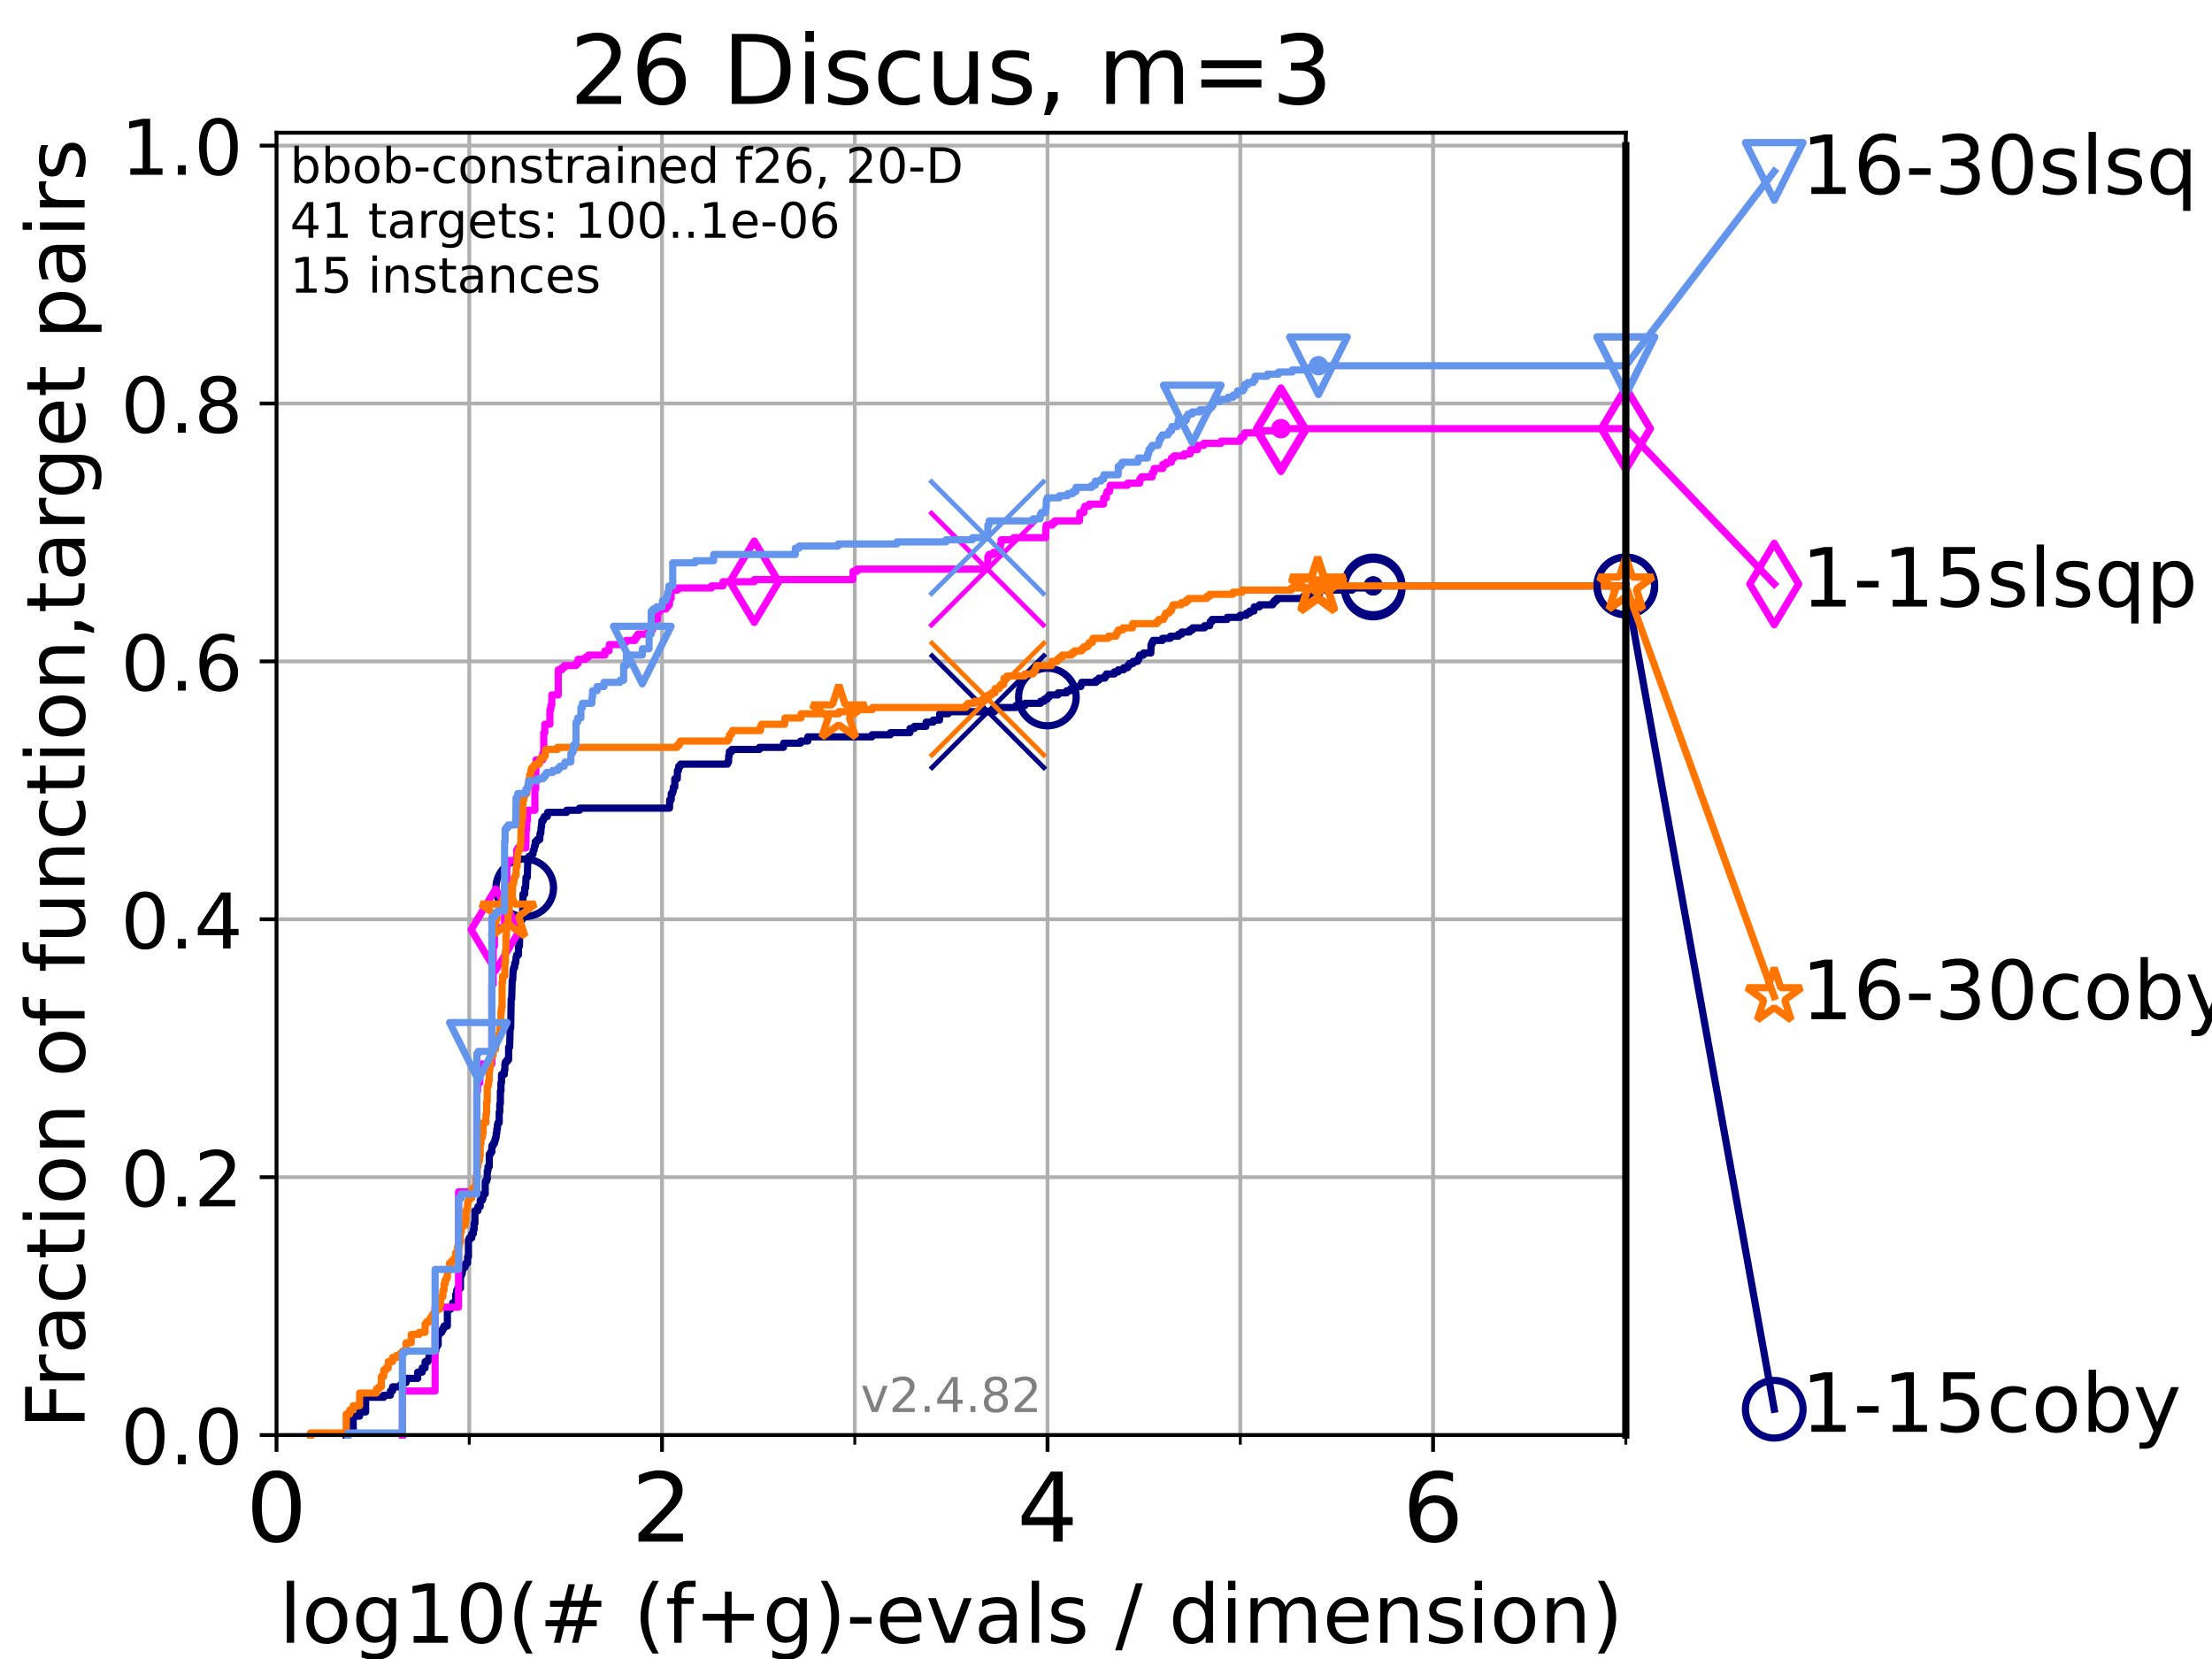 <?xml version="1.0" encoding="utf-8" standalone="no"?>
<!DOCTYPE svg PUBLIC "-//W3C//DTD SVG 1.1//EN"
  "http://www.w3.org/Graphics/SVG/1.1/DTD/svg11.dtd">
<!-- Created with matplotlib (https://matplotlib.org/) -->
<svg height="345.6pt" version="1.1" viewBox="0 0 460.8 345.6" width="460.8pt" xmlns="http://www.w3.org/2000/svg" xmlns:xlink="http://www.w3.org/1999/xlink">
 <defs>
  <style type="text/css">*{stroke-linecap:butt;stroke-linejoin:round;}</style>
 </defs>
 <g id="figure_1">
  <g id="patch_1">
   <path d="M 0 345.6 
L 460.8 345.6 
L 460.8 0 
L 0 0 
z
" style="fill:#ffffff;"/>
  </g>
  <g id="axes_1">
   <g id="patch_2">
    <path d="M 57.6 298.944 
L 338.688 298.944 
L 338.688 27.648 
L 57.6 27.648 
z
" style="fill:#ffffff;"/>
   </g>
   <g id="matplotlib.axis_1">
    <g id="xtick_1">
     <g id="line2d_1">
      <path clip-path="url(#p06017fbf44)" d="M 57.6 298.944 
L 57.6 27.648 
" style="fill:none;stroke:#b0b0b0;stroke-linecap:square;stroke-width:0.8;"/>
     </g>
     <g id="line2d_2">
      <defs>
       <path d="M 0 0 
L 0 3.5 
" id="ma0bdfb37fe" style="stroke:#000000;stroke-width:0.8;"/>
      </defs>
      <g>
       <use style="stroke:#000000;stroke-width:0.8;" x="57.6" xlink:href="#ma0bdfb37fe" y="298.944"/>
      </g>
     </g>
     <g id="text_1">
      <!-- 0 -->
      <g transform="translate(51.237 321.141)scale(0.2 -0.2)">
       <defs>
        <path d="M 31.781 66.406 
Q 24.172 66.406 20.328 58.906 
Q 16.5 51.422 16.5 36.375 
Q 16.5 21.391 20.328 13.891 
Q 24.172 6.391 31.781 6.391 
Q 39.453 6.391 43.281 13.891 
Q 47.125 21.391 47.125 36.375 
Q 47.125 51.422 43.281 58.906 
Q 39.453 66.406 31.781 66.406 
z
M 31.781 74.219 
Q 44.047 74.219 50.516 64.516 
Q 56.984 54.828 56.984 36.375 
Q 56.984 17.969 50.516 8.266 
Q 44.047 -1.422 31.781 -1.422 
Q 19.531 -1.422 13.062 8.266 
Q 6.594 17.969 6.594 36.375 
Q 6.594 54.828 13.062 64.516 
Q 19.531 74.219 31.781 74.219 
z
" id="DejaVuSans-48"/>
       </defs>
       <use xlink:href="#DejaVuSans-48"/>
      </g>
     </g>
    </g>
    <g id="xtick_2">
     <g id="line2d_3">
      <path clip-path="url(#p06017fbf44)" d="M 137.911 298.944 
L 137.911 27.648 
" style="fill:none;stroke:#b0b0b0;stroke-linecap:square;stroke-width:0.8;"/>
     </g>
     <g id="line2d_4">
      <g>
       <use style="stroke:#000000;stroke-width:0.8;" x="137.911" xlink:href="#ma0bdfb37fe" y="298.944"/>
      </g>
     </g>
     <g id="text_2">
      <!-- 2 -->
      <g transform="translate(131.548 321.141)scale(0.2 -0.2)">
       <defs>
        <path d="M 19.188 8.297 
L 53.609 8.297 
L 53.609 0 
L 7.328 0 
L 7.328 8.297 
Q 12.938 14.109 22.625 23.891 
Q 32.328 33.688 34.812 36.531 
Q 39.547 41.844 41.422 45.531 
Q 43.312 49.219 43.312 52.781 
Q 43.312 58.594 39.234 62.25 
Q 35.156 65.922 28.609 65.922 
Q 23.969 65.922 18.812 64.312 
Q 13.672 62.703 7.812 59.422 
L 7.812 69.391 
Q 13.766 71.781 18.938 73 
Q 24.125 74.219 28.422 74.219 
Q 39.75 74.219 46.484 68.547 
Q 53.219 62.891 53.219 53.422 
Q 53.219 48.922 51.531 44.891 
Q 49.859 40.875 45.406 35.406 
Q 44.188 33.984 37.641 27.219 
Q 31.109 20.453 19.188 8.297 
z
" id="DejaVuSans-50"/>
       </defs>
       <use xlink:href="#DejaVuSans-50"/>
      </g>
     </g>
    </g>
    <g id="xtick_3">
     <g id="line2d_5">
      <path clip-path="url(#p06017fbf44)" d="M 218.222 298.944 
L 218.222 27.648 
" style="fill:none;stroke:#b0b0b0;stroke-linecap:square;stroke-width:0.8;"/>
     </g>
     <g id="line2d_6">
      <g>
       <use style="stroke:#000000;stroke-width:0.8;" x="218.222" xlink:href="#ma0bdfb37fe" y="298.944"/>
      </g>
     </g>
     <g id="text_3">
      <!-- 4 -->
      <g transform="translate(211.859 321.141)scale(0.2 -0.2)">
       <defs>
        <path d="M 37.797 64.312 
L 12.891 25.391 
L 37.797 25.391 
z
M 35.203 72.906 
L 47.609 72.906 
L 47.609 25.391 
L 58.016 25.391 
L 58.016 17.188 
L 47.609 17.188 
L 47.609 0 
L 37.797 0 
L 37.797 17.188 
L 4.891 17.188 
L 4.891 26.703 
z
" id="DejaVuSans-52"/>
       </defs>
       <use xlink:href="#DejaVuSans-52"/>
      </g>
     </g>
    </g>
    <g id="xtick_4">
     <g id="line2d_7">
      <path clip-path="url(#p06017fbf44)" d="M 298.533 298.944 
L 298.533 27.648 
" style="fill:none;stroke:#b0b0b0;stroke-linecap:square;stroke-width:0.8;"/>
     </g>
     <g id="line2d_8">
      <g>
       <use style="stroke:#000000;stroke-width:0.8;" x="298.533" xlink:href="#ma0bdfb37fe" y="298.944"/>
      </g>
     </g>
     <g id="text_4">
      <!-- 6 -->
      <g transform="translate(292.17 321.141)scale(0.2 -0.2)">
       <defs>
        <path d="M 33.016 40.375 
Q 26.375 40.375 22.484 35.828 
Q 18.609 31.297 18.609 23.391 
Q 18.609 15.531 22.484 10.953 
Q 26.375 6.391 33.016 6.391 
Q 39.656 6.391 43.531 10.953 
Q 47.406 15.531 47.406 23.391 
Q 47.406 31.297 43.531 35.828 
Q 39.656 40.375 33.016 40.375 
z
M 52.594 71.297 
L 52.594 62.312 
Q 48.875 64.062 45.094 64.984 
Q 41.312 65.922 37.594 65.922 
Q 27.828 65.922 22.672 59.328 
Q 17.531 52.734 16.797 39.406 
Q 19.672 43.656 24.016 45.922 
Q 28.375 48.188 33.594 48.188 
Q 44.578 48.188 50.953 41.516 
Q 57.328 34.859 57.328 23.391 
Q 57.328 12.156 50.688 5.359 
Q 44.047 -1.422 33.016 -1.422 
Q 20.359 -1.422 13.672 8.266 
Q 6.984 17.969 6.984 36.375 
Q 6.984 53.656 15.188 63.938 
Q 23.391 74.219 37.203 74.219 
Q 40.922 74.219 44.703 73.484 
Q 48.484 72.75 52.594 71.297 
z
" id="DejaVuSans-54"/>
       </defs>
       <use xlink:href="#DejaVuSans-54"/>
      </g>
     </g>
    </g>
    <g id="xtick_5">
     <g id="line2d_9">
      <path clip-path="url(#p06017fbf44)" d="M 97.755 298.944 
L 97.755 27.648 
" style="fill:none;stroke:#b0b0b0;stroke-linecap:square;stroke-width:0.8;"/>
     </g>
     <g id="line2d_10">
      <defs>
       <path d="M 0 0 
L 0 2 
" id="m00d01c29ae" style="stroke:#000000;stroke-width:0.6;"/>
      </defs>
      <g>
       <use style="stroke:#000000;stroke-width:0.6;" x="97.755" xlink:href="#m00d01c29ae" y="298.944"/>
      </g>
     </g>
    </g>
    <g id="xtick_6">
     <g id="line2d_11">
      <path clip-path="url(#p06017fbf44)" d="M 178.066 298.944 
L 178.066 27.648 
" style="fill:none;stroke:#b0b0b0;stroke-linecap:square;stroke-width:0.8;"/>
     </g>
     <g id="line2d_12">
      <g>
       <use style="stroke:#000000;stroke-width:0.6;" x="178.066" xlink:href="#m00d01c29ae" y="298.944"/>
      </g>
     </g>
    </g>
    <g id="xtick_7">
     <g id="line2d_13">
      <path clip-path="url(#p06017fbf44)" d="M 258.377 298.944 
L 258.377 27.648 
" style="fill:none;stroke:#b0b0b0;stroke-linecap:square;stroke-width:0.8;"/>
     </g>
     <g id="line2d_14">
      <g>
       <use style="stroke:#000000;stroke-width:0.6;" x="258.377" xlink:href="#m00d01c29ae" y="298.944"/>
      </g>
     </g>
    </g>
    <g id="xtick_8">
     <g id="line2d_15">
      <path clip-path="url(#p06017fbf44)" d="M 338.688 298.944 
L 338.688 27.648 
" style="fill:none;stroke:#b0b0b0;stroke-linecap:square;stroke-width:0.8;"/>
     </g>
     <g id="line2d_16">
      <g>
       <use style="stroke:#000000;stroke-width:0.6;" x="338.688" xlink:href="#m00d01c29ae" y="298.944"/>
      </g>
     </g>
    </g>
    <g id="text_5">
     <!-- log10(# (f+g)-evals / dimension) -->
     <g transform="translate(58.145 342.218)scale(0.17 -0.17)">
      <defs>
       <path d="M 9.422 75.984 
L 18.406 75.984 
L 18.406 0 
L 9.422 0 
z
" id="DejaVuSans-108"/>
       <path d="M 30.609 48.391 
Q 23.391 48.391 19.188 42.75 
Q 14.984 37.109 14.984 27.297 
Q 14.984 17.484 19.156 11.844 
Q 23.344 6.203 30.609 6.203 
Q 37.797 6.203 41.984 11.859 
Q 46.188 17.531 46.188 27.297 
Q 46.188 37.016 41.984 42.703 
Q 37.797 48.391 30.609 48.391 
z
M 30.609 56 
Q 42.328 56 49.016 48.375 
Q 55.719 40.766 55.719 27.297 
Q 55.719 13.875 49.016 6.219 
Q 42.328 -1.422 30.609 -1.422 
Q 18.844 -1.422 12.172 6.219 
Q 5.516 13.875 5.516 27.297 
Q 5.516 40.766 12.172 48.375 
Q 18.844 56 30.609 56 
z
" id="DejaVuSans-111"/>
       <path d="M 45.406 27.984 
Q 45.406 37.75 41.375 43.109 
Q 37.359 48.484 30.078 48.484 
Q 22.859 48.484 18.828 43.109 
Q 14.797 37.75 14.797 27.984 
Q 14.797 18.266 18.828 12.891 
Q 22.859 7.516 30.078 7.516 
Q 37.359 7.516 41.375 12.891 
Q 45.406 18.266 45.406 27.984 
z
M 54.391 6.781 
Q 54.391 -7.172 48.188 -13.984 
Q 42 -20.797 29.203 -20.797 
Q 24.469 -20.797 20.266 -20.094 
Q 16.062 -19.391 12.109 -17.922 
L 12.109 -9.188 
Q 16.062 -11.328 19.922 -12.344 
Q 23.781 -13.375 27.781 -13.375 
Q 36.625 -13.375 41.016 -8.766 
Q 45.406 -4.156 45.406 5.172 
L 45.406 9.625 
Q 42.625 4.781 38.281 2.391 
Q 33.938 0 27.875 0 
Q 17.828 0 11.672 7.656 
Q 5.516 15.328 5.516 27.984 
Q 5.516 40.672 11.672 48.328 
Q 17.828 56 27.875 56 
Q 33.938 56 38.281 53.609 
Q 42.625 51.219 45.406 46.391 
L 45.406 54.688 
L 54.391 54.688 
z
" id="DejaVuSans-103"/>
       <path d="M 12.406 8.297 
L 28.516 8.297 
L 28.516 63.922 
L 10.984 60.406 
L 10.984 69.391 
L 28.422 72.906 
L 38.281 72.906 
L 38.281 8.297 
L 54.391 8.297 
L 54.391 0 
L 12.406 0 
z
" id="DejaVuSans-49"/>
       <path d="M 31 75.875 
Q 24.469 64.656 21.281 53.656 
Q 18.109 42.672 18.109 31.391 
Q 18.109 20.125 21.312 9.062 
Q 24.516 -2 31 -13.188 
L 23.188 -13.188 
Q 15.875 -1.703 12.234 9.375 
Q 8.594 20.453 8.594 31.391 
Q 8.594 42.281 12.203 53.312 
Q 15.828 64.359 23.188 75.875 
z
" id="DejaVuSans-40"/>
       <path d="M 51.125 44 
L 36.922 44 
L 32.812 27.688 
L 47.125 27.688 
z
M 43.797 71.781 
L 38.719 51.516 
L 52.984 51.516 
L 58.109 71.781 
L 65.922 71.781 
L 60.891 51.516 
L 76.125 51.516 
L 76.125 44 
L 58.984 44 
L 54.984 27.688 
L 70.516 27.688 
L 70.516 20.219 
L 53.078 20.219 
L 48 0 
L 40.188 0 
L 45.219 20.219 
L 30.906 20.219 
L 25.875 0 
L 18.016 0 
L 23.094 20.219 
L 7.719 20.219 
L 7.719 27.688 
L 24.906 27.688 
L 29 44 
L 13.281 44 
L 13.281 51.516 
L 30.906 51.516 
L 35.891 71.781 
z
" id="DejaVuSans-35"/>
       <path id="DejaVuSans-32"/>
       <path d="M 37.109 75.984 
L 37.109 68.5 
L 28.516 68.5 
Q 23.688 68.5 21.797 66.547 
Q 19.922 64.594 19.922 59.516 
L 19.922 54.688 
L 34.719 54.688 
L 34.719 47.703 
L 19.922 47.703 
L 19.922 0 
L 10.891 0 
L 10.891 47.703 
L 2.297 47.703 
L 2.297 54.688 
L 10.891 54.688 
L 10.891 58.5 
Q 10.891 67.625 15.141 71.797 
Q 19.391 75.984 28.609 75.984 
z
" id="DejaVuSans-102"/>
       <path d="M 46 62.703 
L 46 35.5 
L 73.188 35.5 
L 73.188 27.203 
L 46 27.203 
L 46 0 
L 37.797 0 
L 37.797 27.203 
L 10.594 27.203 
L 10.594 35.5 
L 37.797 35.5 
L 37.797 62.703 
z
" id="DejaVuSans-43"/>
       <path d="M 8.016 75.875 
L 15.828 75.875 
Q 23.141 64.359 26.781 53.312 
Q 30.422 42.281 30.422 31.391 
Q 30.422 20.453 26.781 9.375 
Q 23.141 -1.703 15.828 -13.188 
L 8.016 -13.188 
Q 14.5 -2 17.703 9.062 
Q 20.906 20.125 20.906 31.391 
Q 20.906 42.672 17.703 53.656 
Q 14.5 64.656 8.016 75.875 
z
" id="DejaVuSans-41"/>
       <path d="M 4.891 31.391 
L 31.203 31.391 
L 31.203 23.391 
L 4.891 23.391 
z
" id="DejaVuSans-45"/>
       <path d="M 56.203 29.594 
L 56.203 25.203 
L 14.891 25.203 
Q 15.484 15.922 20.484 11.062 
Q 25.484 6.203 34.422 6.203 
Q 39.594 6.203 44.453 7.469 
Q 49.312 8.734 54.109 11.281 
L 54.109 2.781 
Q 49.266 0.734 44.188 -0.344 
Q 39.109 -1.422 33.891 -1.422 
Q 20.797 -1.422 13.156 6.188 
Q 5.516 13.812 5.516 26.812 
Q 5.516 40.234 12.766 48.109 
Q 20.016 56 32.328 56 
Q 43.359 56 49.781 48.891 
Q 56.203 41.797 56.203 29.594 
z
M 47.219 32.234 
Q 47.125 39.594 43.094 43.984 
Q 39.062 48.391 32.422 48.391 
Q 24.906 48.391 20.391 44.141 
Q 15.875 39.891 15.188 32.172 
z
" id="DejaVuSans-101"/>
       <path d="M 2.984 54.688 
L 12.5 54.688 
L 29.594 8.797 
L 46.688 54.688 
L 56.203 54.688 
L 35.688 0 
L 23.484 0 
z
" id="DejaVuSans-118"/>
       <path d="M 34.281 27.484 
Q 23.391 27.484 19.188 25 
Q 14.984 22.516 14.984 16.5 
Q 14.984 11.719 18.141 8.906 
Q 21.297 6.109 26.703 6.109 
Q 34.188 6.109 38.703 11.406 
Q 43.219 16.703 43.219 25.484 
L 43.219 27.484 
z
M 52.203 31.203 
L 52.203 0 
L 43.219 0 
L 43.219 8.297 
Q 40.141 3.328 35.547 0.953 
Q 30.953 -1.422 24.312 -1.422 
Q 15.922 -1.422 10.953 3.297 
Q 6 8.016 6 15.922 
Q 6 25.141 12.172 29.828 
Q 18.359 34.516 30.609 34.516 
L 43.219 34.516 
L 43.219 35.406 
Q 43.219 41.609 39.141 45 
Q 35.062 48.391 27.688 48.391 
Q 23 48.391 18.547 47.266 
Q 14.109 46.141 10.016 43.891 
L 10.016 52.203 
Q 14.938 54.109 19.578 55.047 
Q 24.219 56 28.609 56 
Q 40.484 56 46.344 49.844 
Q 52.203 43.703 52.203 31.203 
z
" id="DejaVuSans-97"/>
       <path d="M 44.281 53.078 
L 44.281 44.578 
Q 40.484 46.531 36.375 47.5 
Q 32.281 48.484 27.875 48.484 
Q 21.188 48.484 17.844 46.438 
Q 14.5 44.391 14.5 40.281 
Q 14.5 37.156 16.891 35.375 
Q 19.281 33.594 26.516 31.984 
L 29.594 31.297 
Q 39.156 29.25 43.188 25.516 
Q 47.219 21.781 47.219 15.094 
Q 47.219 7.469 41.188 3.016 
Q 35.156 -1.422 24.609 -1.422 
Q 20.219 -1.422 15.453 -0.562 
Q 10.688 0.297 5.422 2 
L 5.422 11.281 
Q 10.406 8.688 15.234 7.391 
Q 20.062 6.109 24.812 6.109 
Q 31.156 6.109 34.562 8.281 
Q 37.984 10.453 37.984 14.406 
Q 37.984 18.062 35.516 20.016 
Q 33.062 21.969 24.703 23.781 
L 21.578 24.516 
Q 13.234 26.266 9.516 29.906 
Q 5.812 33.547 5.812 39.891 
Q 5.812 47.609 11.281 51.797 
Q 16.75 56 26.812 56 
Q 31.781 56 36.172 55.266 
Q 40.578 54.547 44.281 53.078 
z
" id="DejaVuSans-115"/>
       <path d="M 25.391 72.906 
L 33.688 72.906 
L 8.297 -9.281 
L 0 -9.281 
z
" id="DejaVuSans-47"/>
       <path d="M 45.406 46.391 
L 45.406 75.984 
L 54.391 75.984 
L 54.391 0 
L 45.406 0 
L 45.406 8.203 
Q 42.578 3.328 38.25 0.953 
Q 33.938 -1.422 27.875 -1.422 
Q 17.969 -1.422 11.734 6.484 
Q 5.516 14.406 5.516 27.297 
Q 5.516 40.188 11.734 48.094 
Q 17.969 56 27.875 56 
Q 33.938 56 38.25 53.625 
Q 42.578 51.266 45.406 46.391 
z
M 14.797 27.297 
Q 14.797 17.391 18.875 11.75 
Q 22.953 6.109 30.078 6.109 
Q 37.203 6.109 41.297 11.75 
Q 45.406 17.391 45.406 27.297 
Q 45.406 37.203 41.297 42.844 
Q 37.203 48.484 30.078 48.484 
Q 22.953 48.484 18.875 42.844 
Q 14.797 37.203 14.797 27.297 
z
" id="DejaVuSans-100"/>
       <path d="M 9.422 54.688 
L 18.406 54.688 
L 18.406 0 
L 9.422 0 
z
M 9.422 75.984 
L 18.406 75.984 
L 18.406 64.594 
L 9.422 64.594 
z
" id="DejaVuSans-105"/>
       <path d="M 52 44.188 
Q 55.375 50.25 60.062 53.125 
Q 64.75 56 71.094 56 
Q 79.641 56 84.281 50.016 
Q 88.922 44.047 88.922 33.016 
L 88.922 0 
L 79.891 0 
L 79.891 32.719 
Q 79.891 40.578 77.094 44.375 
Q 74.312 48.188 68.609 48.188 
Q 61.625 48.188 57.562 43.547 
Q 53.516 38.922 53.516 30.906 
L 53.516 0 
L 44.484 0 
L 44.484 32.719 
Q 44.484 40.625 41.703 44.406 
Q 38.922 48.188 33.109 48.188 
Q 26.219 48.188 22.156 43.531 
Q 18.109 38.875 18.109 30.906 
L 18.109 0 
L 9.078 0 
L 9.078 54.688 
L 18.109 54.688 
L 18.109 46.188 
Q 21.188 51.219 25.484 53.609 
Q 29.781 56 35.688 56 
Q 41.656 56 45.828 52.969 
Q 50 49.953 52 44.188 
z
" id="DejaVuSans-109"/>
       <path d="M 54.891 33.016 
L 54.891 0 
L 45.906 0 
L 45.906 32.719 
Q 45.906 40.484 42.875 44.328 
Q 39.844 48.188 33.797 48.188 
Q 26.516 48.188 22.312 43.547 
Q 18.109 38.922 18.109 30.906 
L 18.109 0 
L 9.078 0 
L 9.078 54.688 
L 18.109 54.688 
L 18.109 46.188 
Q 21.344 51.125 25.703 53.562 
Q 30.078 56 35.797 56 
Q 45.219 56 50.047 50.172 
Q 54.891 44.344 54.891 33.016 
z
" id="DejaVuSans-110"/>
      </defs>
      <use xlink:href="#DejaVuSans-108"/>
      <use x="27.783" xlink:href="#DejaVuSans-111"/>
      <use x="88.965" xlink:href="#DejaVuSans-103"/>
      <use x="152.441" xlink:href="#DejaVuSans-49"/>
      <use x="216.064" xlink:href="#DejaVuSans-48"/>
      <use x="279.688" xlink:href="#DejaVuSans-40"/>
      <use x="318.701" xlink:href="#DejaVuSans-35"/>
      <use x="402.49" xlink:href="#DejaVuSans-32"/>
      <use x="434.277" xlink:href="#DejaVuSans-40"/>
      <use x="473.291" xlink:href="#DejaVuSans-102"/>
      <use x="508.496" xlink:href="#DejaVuSans-43"/>
      <use x="592.285" xlink:href="#DejaVuSans-103"/>
      <use x="655.762" xlink:href="#DejaVuSans-41"/>
      <use x="694.775" xlink:href="#DejaVuSans-45"/>
      <use x="730.859" xlink:href="#DejaVuSans-101"/>
      <use x="792.383" xlink:href="#DejaVuSans-118"/>
      <use x="851.562" xlink:href="#DejaVuSans-97"/>
      <use x="912.842" xlink:href="#DejaVuSans-108"/>
      <use x="940.625" xlink:href="#DejaVuSans-115"/>
      <use x="992.725" xlink:href="#DejaVuSans-32"/>
      <use x="1024.512" xlink:href="#DejaVuSans-47"/>
      <use x="1058.203" xlink:href="#DejaVuSans-32"/>
      <use x="1089.99" xlink:href="#DejaVuSans-100"/>
      <use x="1153.467" xlink:href="#DejaVuSans-105"/>
      <use x="1181.25" xlink:href="#DejaVuSans-109"/>
      <use x="1278.662" xlink:href="#DejaVuSans-101"/>
      <use x="1340.186" xlink:href="#DejaVuSans-110"/>
      <use x="1403.564" xlink:href="#DejaVuSans-115"/>
      <use x="1455.664" xlink:href="#DejaVuSans-105"/>
      <use x="1483.447" xlink:href="#DejaVuSans-111"/>
      <use x="1544.629" xlink:href="#DejaVuSans-110"/>
      <use x="1608.008" xlink:href="#DejaVuSans-41"/>
     </g>
    </g>
   </g>
   <g id="matplotlib.axis_2">
    <g id="ytick_1">
     <g id="line2d_17">
      <path clip-path="url(#p06017fbf44)" d="M 57.6 298.944 
L 338.688 298.944 
" style="fill:none;stroke:#b0b0b0;stroke-linecap:square;stroke-width:0.8;"/>
     </g>
     <g id="line2d_18">
      <defs>
       <path d="M 0 0 
L -3.5 0 
" id="m30ba1eab3c" style="stroke:#000000;stroke-width:0.8;"/>
      </defs>
      <g>
       <use style="stroke:#000000;stroke-width:0.8;" x="57.6" xlink:href="#m30ba1eab3c" y="298.944"/>
      </g>
     </g>
     <g id="text_6">
      <!-- 0.0 -->
      <g transform="translate(25.155 305.023)scale(0.16 -0.16)">
       <defs>
        <path d="M 10.688 12.406 
L 21 12.406 
L 21 0 
L 10.688 0 
z
" id="DejaVuSans-46"/>
       </defs>
       <use xlink:href="#DejaVuSans-48"/>
       <use x="63.623" xlink:href="#DejaVuSans-46"/>
       <use x="95.41" xlink:href="#DejaVuSans-48"/>
      </g>
     </g>
    </g>
    <g id="ytick_2">
     <g id="line2d_19">
      <path clip-path="url(#p06017fbf44)" d="M 57.6 245.222 
L 338.688 245.222 
" style="fill:none;stroke:#b0b0b0;stroke-linecap:square;stroke-width:0.8;"/>
     </g>
     <g id="line2d_20">
      <g>
       <use style="stroke:#000000;stroke-width:0.8;" x="57.6" xlink:href="#m30ba1eab3c" y="245.222"/>
      </g>
     </g>
     <g id="text_7">
      <!-- 0.2 -->
      <g transform="translate(25.155 251.301)scale(0.16 -0.16)">
       <use xlink:href="#DejaVuSans-48"/>
       <use x="63.623" xlink:href="#DejaVuSans-46"/>
       <use x="95.41" xlink:href="#DejaVuSans-50"/>
      </g>
     </g>
    </g>
    <g id="ytick_3">
     <g id="line2d_21">
      <path clip-path="url(#p06017fbf44)" d="M 57.6 191.5 
L 338.688 191.5 
" style="fill:none;stroke:#b0b0b0;stroke-linecap:square;stroke-width:0.8;"/>
     </g>
     <g id="line2d_22">
      <g>
       <use style="stroke:#000000;stroke-width:0.8;" x="57.6" xlink:href="#m30ba1eab3c" y="191.5"/>
      </g>
     </g>
     <g id="text_8">
      <!-- 0.4 -->
      <g transform="translate(25.155 197.579)scale(0.16 -0.16)">
       <use xlink:href="#DejaVuSans-48"/>
       <use x="63.623" xlink:href="#DejaVuSans-46"/>
       <use x="95.41" xlink:href="#DejaVuSans-52"/>
      </g>
     </g>
    </g>
    <g id="ytick_4">
     <g id="line2d_23">
      <path clip-path="url(#p06017fbf44)" d="M 57.6 137.778 
L 338.688 137.778 
" style="fill:none;stroke:#b0b0b0;stroke-linecap:square;stroke-width:0.8;"/>
     </g>
     <g id="line2d_24">
      <g>
       <use style="stroke:#000000;stroke-width:0.8;" x="57.6" xlink:href="#m30ba1eab3c" y="137.778"/>
      </g>
     </g>
     <g id="text_9">
      <!-- 0.6 -->
      <g transform="translate(25.155 143.857)scale(0.16 -0.16)">
       <use xlink:href="#DejaVuSans-48"/>
       <use x="63.623" xlink:href="#DejaVuSans-46"/>
       <use x="95.41" xlink:href="#DejaVuSans-54"/>
      </g>
     </g>
    </g>
    <g id="ytick_5">
     <g id="line2d_25">
      <path clip-path="url(#p06017fbf44)" d="M 57.6 84.056 
L 338.688 84.056 
" style="fill:none;stroke:#b0b0b0;stroke-linecap:square;stroke-width:0.8;"/>
     </g>
     <g id="line2d_26">
      <g>
       <use style="stroke:#000000;stroke-width:0.8;" x="57.6" xlink:href="#m30ba1eab3c" y="84.056"/>
      </g>
     </g>
     <g id="text_10">
      <!-- 0.8 -->
      <g transform="translate(25.155 90.135)scale(0.16 -0.16)">
       <defs>
        <path d="M 31.781 34.625 
Q 24.75 34.625 20.719 30.859 
Q 16.703 27.094 16.703 20.516 
Q 16.703 13.922 20.719 10.156 
Q 24.75 6.391 31.781 6.391 
Q 38.812 6.391 42.859 10.172 
Q 46.922 13.969 46.922 20.516 
Q 46.922 27.094 42.891 30.859 
Q 38.875 34.625 31.781 34.625 
z
M 21.922 38.812 
Q 15.578 40.375 12.031 44.719 
Q 8.5 49.078 8.5 55.328 
Q 8.5 64.062 14.719 69.141 
Q 20.953 74.219 31.781 74.219 
Q 42.672 74.219 48.875 69.141 
Q 55.078 64.062 55.078 55.328 
Q 55.078 49.078 51.531 44.719 
Q 48 40.375 41.703 38.812 
Q 48.828 37.156 52.797 32.312 
Q 56.781 27.484 56.781 20.516 
Q 56.781 9.906 50.312 4.234 
Q 43.844 -1.422 31.781 -1.422 
Q 19.734 -1.422 13.25 4.234 
Q 6.781 9.906 6.781 20.516 
Q 6.781 27.484 10.781 32.312 
Q 14.797 37.156 21.922 38.812 
z
M 18.312 54.391 
Q 18.312 48.734 21.844 45.562 
Q 25.391 42.391 31.781 42.391 
Q 38.141 42.391 41.719 45.562 
Q 45.312 48.734 45.312 54.391 
Q 45.312 60.062 41.719 63.234 
Q 38.141 66.406 31.781 66.406 
Q 25.391 66.406 21.844 63.234 
Q 18.312 60.062 18.312 54.391 
z
" id="DejaVuSans-56"/>
       </defs>
       <use xlink:href="#DejaVuSans-48"/>
       <use x="63.623" xlink:href="#DejaVuSans-46"/>
       <use x="95.41" xlink:href="#DejaVuSans-56"/>
      </g>
     </g>
    </g>
    <g id="ytick_6">
     <g id="line2d_27">
      <path clip-path="url(#p06017fbf44)" d="M 57.6 30.334 
L 338.688 30.334 
" style="fill:none;stroke:#b0b0b0;stroke-linecap:square;stroke-width:0.8;"/>
     </g>
     <g id="line2d_28">
      <g>
       <use style="stroke:#000000;stroke-width:0.8;" x="57.6" xlink:href="#m30ba1eab3c" y="30.334"/>
      </g>
     </g>
     <g id="text_11">
      <!-- 1.0 -->
      <g transform="translate(25.155 36.413)scale(0.16 -0.16)">
       <use xlink:href="#DejaVuSans-49"/>
       <use x="63.623" xlink:href="#DejaVuSans-46"/>
       <use x="95.41" xlink:href="#DejaVuSans-48"/>
      </g>
     </g>
    </g>
    <g id="text_12">
     <!-- Fraction of function,target pairs -->
     <g transform="translate(17.62 297.681)rotate(-90)scale(0.17 -0.17)">
      <defs>
       <path d="M 9.812 72.906 
L 51.703 72.906 
L 51.703 64.594 
L 19.672 64.594 
L 19.672 43.109 
L 48.578 43.109 
L 48.578 34.812 
L 19.672 34.812 
L 19.672 0 
L 9.812 0 
z
" id="DejaVuSans-70"/>
       <path d="M 41.109 46.297 
Q 39.594 47.172 37.812 47.578 
Q 36.031 48 33.891 48 
Q 26.266 48 22.188 43.047 
Q 18.109 38.094 18.109 28.812 
L 18.109 0 
L 9.078 0 
L 9.078 54.688 
L 18.109 54.688 
L 18.109 46.188 
Q 20.953 51.172 25.484 53.578 
Q 30.031 56 36.531 56 
Q 37.453 56 38.578 55.875 
Q 39.703 55.766 41.062 55.516 
z
" id="DejaVuSans-114"/>
       <path d="M 48.781 52.594 
L 48.781 44.188 
Q 44.969 46.297 41.141 47.344 
Q 37.312 48.391 33.406 48.391 
Q 24.656 48.391 19.812 42.844 
Q 14.984 37.312 14.984 27.297 
Q 14.984 17.281 19.812 11.734 
Q 24.656 6.203 33.406 6.203 
Q 37.312 6.203 41.141 7.25 
Q 44.969 8.297 48.781 10.406 
L 48.781 2.094 
Q 45.016 0.344 40.984 -0.531 
Q 36.969 -1.422 32.422 -1.422 
Q 20.062 -1.422 12.781 6.344 
Q 5.516 14.109 5.516 27.297 
Q 5.516 40.672 12.859 48.328 
Q 20.219 56 33.016 56 
Q 37.156 56 41.109 55.141 
Q 45.062 54.297 48.781 52.594 
z
" id="DejaVuSans-99"/>
       <path d="M 18.312 70.219 
L 18.312 54.688 
L 36.812 54.688 
L 36.812 47.703 
L 18.312 47.703 
L 18.312 18.016 
Q 18.312 11.328 20.141 9.422 
Q 21.969 7.516 27.594 7.516 
L 36.812 7.516 
L 36.812 0 
L 27.594 0 
Q 17.188 0 13.234 3.875 
Q 9.281 7.766 9.281 18.016 
L 9.281 47.703 
L 2.688 47.703 
L 2.688 54.688 
L 9.281 54.688 
L 9.281 70.219 
z
" id="DejaVuSans-116"/>
       <path d="M 8.5 21.578 
L 8.5 54.688 
L 17.484 54.688 
L 17.484 21.922 
Q 17.484 14.156 20.5 10.266 
Q 23.531 6.391 29.594 6.391 
Q 36.859 6.391 41.078 11.031 
Q 45.312 15.672 45.312 23.688 
L 45.312 54.688 
L 54.297 54.688 
L 54.297 0 
L 45.312 0 
L 45.312 8.406 
Q 42.047 3.422 37.719 1 
Q 33.406 -1.422 27.688 -1.422 
Q 18.266 -1.422 13.375 4.438 
Q 8.5 10.297 8.5 21.578 
z
M 31.109 56 
z
" id="DejaVuSans-117"/>
       <path d="M 11.719 12.406 
L 22.016 12.406 
L 22.016 4 
L 14.016 -11.625 
L 7.719 -11.625 
L 11.719 4 
z
" id="DejaVuSans-44"/>
       <path d="M 18.109 8.203 
L 18.109 -20.797 
L 9.078 -20.797 
L 9.078 54.688 
L 18.109 54.688 
L 18.109 46.391 
Q 20.953 51.266 25.266 53.625 
Q 29.594 56 35.594 56 
Q 45.562 56 51.781 48.094 
Q 58.016 40.188 58.016 27.297 
Q 58.016 14.406 51.781 6.484 
Q 45.562 -1.422 35.594 -1.422 
Q 29.594 -1.422 25.266 0.953 
Q 20.953 3.328 18.109 8.203 
z
M 48.688 27.297 
Q 48.688 37.203 44.609 42.844 
Q 40.531 48.484 33.406 48.484 
Q 26.266 48.484 22.188 42.844 
Q 18.109 37.203 18.109 27.297 
Q 18.109 17.391 22.188 11.75 
Q 26.266 6.109 33.406 6.109 
Q 40.531 6.109 44.609 11.75 
Q 48.688 17.391 48.688 27.297 
z
" id="DejaVuSans-112"/>
      </defs>
      <use xlink:href="#DejaVuSans-70"/>
      <use x="50.27" xlink:href="#DejaVuSans-114"/>
      <use x="91.383" xlink:href="#DejaVuSans-97"/>
      <use x="152.662" xlink:href="#DejaVuSans-99"/>
      <use x="207.643" xlink:href="#DejaVuSans-116"/>
      <use x="246.852" xlink:href="#DejaVuSans-105"/>
      <use x="274.635" xlink:href="#DejaVuSans-111"/>
      <use x="335.816" xlink:href="#DejaVuSans-110"/>
      <use x="399.195" xlink:href="#DejaVuSans-32"/>
      <use x="430.982" xlink:href="#DejaVuSans-111"/>
      <use x="492.164" xlink:href="#DejaVuSans-102"/>
      <use x="527.369" xlink:href="#DejaVuSans-32"/>
      <use x="559.156" xlink:href="#DejaVuSans-102"/>
      <use x="594.361" xlink:href="#DejaVuSans-117"/>
      <use x="657.74" xlink:href="#DejaVuSans-110"/>
      <use x="721.119" xlink:href="#DejaVuSans-99"/>
      <use x="776.1" xlink:href="#DejaVuSans-116"/>
      <use x="815.309" xlink:href="#DejaVuSans-105"/>
      <use x="843.092" xlink:href="#DejaVuSans-111"/>
      <use x="904.273" xlink:href="#DejaVuSans-110"/>
      <use x="967.652" xlink:href="#DejaVuSans-44"/>
      <use x="999.439" xlink:href="#DejaVuSans-116"/>
      <use x="1038.648" xlink:href="#DejaVuSans-97"/>
      <use x="1099.928" xlink:href="#DejaVuSans-114"/>
      <use x="1139.291" xlink:href="#DejaVuSans-103"/>
      <use x="1202.768" xlink:href="#DejaVuSans-101"/>
      <use x="1264.291" xlink:href="#DejaVuSans-116"/>
      <use x="1303.5" xlink:href="#DejaVuSans-32"/>
      <use x="1335.287" xlink:href="#DejaVuSans-112"/>
      <use x="1398.764" xlink:href="#DejaVuSans-97"/>
      <use x="1460.043" xlink:href="#DejaVuSans-105"/>
      <use x="1487.826" xlink:href="#DejaVuSans-114"/>
      <use x="1528.939" xlink:href="#DejaVuSans-115"/>
     </g>
    </g>
   </g>
   <g id="line2d_29">
    <defs>
     <path d="M 0 1.5 
C 0.398 1.5 0.779 1.342 1.061 1.061 
C 1.342 0.779 1.5 0.398 1.5 0 
C 1.5 -0.398 1.342 -0.779 1.061 -1.061 
C 0.779 -1.342 0.398 -1.5 0 -1.5 
C -0.398 -1.5 -0.779 -1.342 -1.061 -1.061 
C -1.342 -0.779 -1.5 -0.398 -1.5 0 
C -1.5 0.398 -1.342 0.779 -1.061 1.061 
C -0.779 1.342 -0.398 1.5 0 1.5 
z
" id="m9a404bad84" style="stroke:#000080;"/>
    </defs>
    <g>
     <use style="fill:#000080;stroke:#000080;" x="286.063" xlink:href="#m9a404bad84" y="122.055"/>
     <use style="fill:#000080;stroke:#000080;" x="286.063" xlink:href="#m9a404bad84" y="122.055"/>
    </g>
   </g>
   <g id="line2d_30">
    <path d="M 72.125 298.944 
L 72.125 298.07 
L 73.579 298.07 
L 73.579 295.013 
L 74.922 295.013 
L 74.922 294.14 
L 76.168 294.14 
L 76.168 291.082 
L 79.939 291.082 
L 79.939 290.645 
L 81.334 290.645 
L 81.334 289.772 
L 81.776 289.772 
L 81.776 288.898 
L 83.438 288.898 
L 83.438 288.462 
L 83.83 288.462 
L 83.83 288.025 
L 84.588 288.025 
L 84.588 287.151 
L 87.01 287.151 
L 87.01 285.841 
L 87.952 285.841 
L 87.952 284.968 
L 88.554 284.968 
L 88.554 283.657 
L 89.135 283.657 
L 89.135 283.22 
L 89.419 283.22 
L 89.419 281.91 
L 89.973 281.91 
L 89.973 281.473 
L 90.771 281.473 
L 90.771 280.6 
L 91.03 280.6 
L 91.03 280.163 
L 91.284 280.163 
L 91.284 277.979 
L 91.535 277.979 
L 91.535 277.543 
L 92.027 277.543 
L 92.027 277.106 
L 92.267 277.106 
L 92.267 276.669 
L 92.504 276.669 
L 92.504 276.232 
L 93.197 276.232 
L 93.197 272.738 
L 93.864 272.738 
L 93.864 272.301 
L 94.295 272.301 
L 94.295 271.428 
L 94.921 271.428 
L 94.921 269.681 
L 95.125 269.681 
L 95.125 268.807 
L 95.327 268.807 
L 95.327 268.371 
L 95.918 268.371 
L 95.918 265.75 
L 96.111 265.75 
L 96.111 265.313 
L 96.301 265.313 
L 96.301 264.44 
L 96.49 264.44 
L 96.49 264.003 
L 96.861 264.003 
L 96.861 263.566 
L 97.044 263.566 
L 97.044 263.129 
L 97.403 263.129 
L 97.403 261.819 
L 97.58 261.819 
L 97.58 258.325 
L 97.755 258.325 
L 97.755 257.888 
L 98.271 257.888 
L 98.271 257.015 
L 98.606 257.015 
L 98.606 256.141 
L 98.772 256.141 
L 98.772 254.831 
L 98.935 254.831 
L 98.935 252.21 
L 99.575 252.21 
L 99.575 251.337 
L 100.04 251.337 
L 100.04 250.026 
L 100.493 250.026 
L 100.493 249.59 
L 100.642 249.59 
L 100.642 248.716 
L 101.08 248.716 
L 101.08 246.096 
L 101.366 246.096 
L 101.366 245.659 
L 101.507 245.659 
L 101.507 243.912 
L 101.647 243.912 
L 101.647 243.038 
L 101.924 243.038 
L 101.924 240.418 
L 102.196 240.418 
L 102.196 239.981 
L 102.465 239.981 
L 102.465 238.671 
L 102.729 238.671 
L 102.729 238.234 
L 102.989 238.234 
L 102.989 237.797 
L 103.118 237.797 
L 103.118 237.36 
L 103.246 237.36 
L 103.246 236.924 
L 103.372 236.924 
L 103.372 236.05 
L 103.498 236.05 
L 103.498 235.176 
L 103.623 235.176 
L 103.623 234.303 
L 103.747 234.303 
L 103.747 233.866 
L 103.993 233.866 
L 103.993 231.682 
L 104.115 231.682 
L 104.115 229.935 
L 104.235 229.935 
L 104.235 227.315 
L 104.355 227.315 
L 104.355 225.568 
L 104.474 225.568 
L 104.474 223.821 
L 105.057 223.821 
L 105.057 222.947 
L 105.172 222.947 
L 105.172 221.637 
L 105.285 221.637 
L 105.285 221.2 
L 105.622 221.2 
L 105.622 220.763 
L 105.952 220.763 
L 105.952 218.143 
L 106.169 218.143 
L 106.276 214.212 
L 106.383 214.212 
L 106.489 208.097 
L 106.594 208.097 
L 106.699 204.166 
L 106.803 204.166 
L 106.906 201.982 
L 107.009 201.982 
L 107.009 201.546 
L 107.213 201.546 
L 107.213 200.672 
L 107.415 200.672 
L 107.515 199.362 
L 107.614 199.362 
L 107.614 198.925 
L 108.006 198.925 
L 108.006 197.178 
L 108.199 197.178 
L 108.294 193.684 
L 108.389 193.684 
L 108.484 191.937 
L 108.578 191.937 
L 108.578 191.5 
L 108.857 191.5 
L 108.949 186.259 
L 109.312 186.259 
L 109.312 184.949 
L 109.491 184.949 
L 109.58 182.765 
L 109.843 182.765 
L 109.93 179.707 
L 110.017 179.707 
L 110.017 178.834 
L 110.189 178.834 
L 110.189 178.397 
L 110.777 178.397 
L 110.777 177.96 
L 111.023 177.96 
L 111.105 177.087 
L 111.266 177.087 
L 111.346 176.213 
L 111.506 176.213 
L 111.506 175.34 
L 111.897 175.34 
L 111.897 174.903 
L 112.432 174.903 
L 112.507 173.593 
L 112.656 173.593 
L 112.73 172.282 
L 112.804 172.282 
L 112.877 170.972 
L 113.168 170.972 
L 113.168 170.535 
L 113.383 170.535 
L 113.383 170.099 
L 114.012 170.099 
L 114.08 169.225 
L 118.04 169.225 
L 118.04 168.788 
L 120.713 168.788 
L 120.713 168.352 
L 139.47 168.352 
L 139.517 166.604 
L 139.833 166.604 
L 139.833 165.294 
L 140.112 165.294 
L 140.112 164.857 
L 140.234 164.857 
L 140.265 163.984 
L 140.567 163.984 
L 140.567 162.237 
L 141.083 162.237 
L 141.127 160.49 
L 141.343 160.49 
L 141.386 159.616 
L 141.767 159.616 
L 141.767 159.179 
L 151.546 159.179 
L 151.546 158.743 
L 151.776 158.743 
L 151.807 157.432 
L 151.917 157.432 
L 151.948 156.559 
L 152.425 156.559 
L 152.425 156.122 
L 158.201 156.122 
L 158.201 155.685 
L 163.234 155.685 
L 163.238 154.812 
L 166.778 154.812 
L 166.778 154.375 
L 168.277 154.375 
L 168.277 153.502 
L 181.654 153.502 
L 181.654 153.065 
L 185.493 153.065 
L 185.493 152.628 
L 189.556 152.628 
L 189.576 151.755 
L 190.479 151.755 
L 190.479 151.318 
L 192.886 151.318 
L 192.911 150.444 
L 194.386 150.444 
L 194.386 150.007 
L 195.719 150.007 
L 195.743 148.697 
L 197.512 148.697 
L 197.512 148.26 
L 207.159 148.26 
L 207.159 147.824 
L 207.718 147.824 
L 207.718 147.387 
L 211.658 147.387 
L 211.658 146.95 
L 213.565 146.95 
L 213.565 146.513 
L 216.779 146.513 
L 216.779 146.077 
L 217.537 146.077 
L 217.537 145.64 
L 218.189 145.64 
L 218.189 145.203 
L 218.58 145.203 
L 218.58 144.766 
L 220.416 144.766 
L 220.416 144.33 
L 222.199 144.33 
L 222.199 143.893 
L 223.044 143.893 
L 223.044 143.456 
L 223.846 143.456 
L 223.846 143.019 
L 225.16 143.019 
L 225.16 142.582 
L 225.324 142.582 
L 225.324 142.146 
L 228.326 142.146 
L 228.326 141.709 
L 228.925 141.709 
L 228.925 141.272 
L 230.165 141.272 
L 230.165 140.835 
L 230.497 140.835 
L 230.497 140.399 
L 232.152 140.399 
L 232.152 139.962 
L 232.957 139.962 
L 232.957 139.525 
L 234.087 139.525 
L 234.087 139.088 
L 234.929 139.088 
L 234.929 138.652 
L 235.261 138.652 
L 235.261 138.215 
L 236.043 138.215 
L 236.043 137.778 
L 236.988 137.778 
L 236.988 137.341 
L 237.246 137.341 
L 237.246 136.905 
L 237.411 136.905 
L 237.411 136.468 
L 238.209 136.468 
L 238.209 136.031 
L 239.743 136.031 
L 239.78 134.284 
L 239.956 134.284 
L 239.956 133.847 
L 240.203 133.847 
L 240.203 133.41 
L 242.17 133.41 
L 242.17 132.974 
L 243.805 132.974 
L 243.805 132.537 
L 245.509 132.537 
L 245.509 132.1 
L 246.174 132.1 
L 246.174 131.663 
L 247.822 131.663 
L 247.822 131.227 
L 248.418 131.227 
L 248.418 130.79 
L 250.916 130.79 
L 250.916 130.353 
L 252.015 130.353 
L 252.111 129.48 
L 252.488 129.48 
L 252.488 129.043 
L 255.648 129.043 
L 255.648 128.606 
L 258.329 128.606 
L 258.329 128.169 
L 259.649 128.169 
L 259.649 127.732 
L 260.336 127.732 
L 260.336 127.296 
L 261.222 127.296 
L 261.276 126.422 
L 262.357 126.422 
L 262.357 125.985 
L 265.127 125.985 
L 265.127 125.549 
L 265.485 125.549 
L 265.485 125.112 
L 265.971 125.112 
L 265.971 124.675 
L 271.494 124.675 
L 271.494 124.238 
L 274.129 124.238 
L 274.129 123.802 
L 274.864 123.802 
L 274.876 122.928 
L 281.705 122.928 
L 281.705 122.491 
L 286.063 122.491 
L 286.063 122.055 
L 338.688 122.055 
L 338.688 122.055 
" style="fill:none;stroke:#000080;stroke-linecap:square;stroke-width:1.5;"/>
   </g>
   <g id="line2d_31">
    <defs>
     <path d="M 0 6 
C 1.591 6 3.117 5.368 4.243 4.243 
C 5.368 3.117 6 1.591 6 0 
C 6 -1.591 5.368 -3.117 4.243 -4.243 
C 3.117 -5.368 1.591 -6 0 -6 
C -1.591 -6 -3.117 -5.368 -4.243 -4.243 
C -5.368 -3.117 -6 -1.591 -6 0 
C -6 1.591 -5.368 3.117 -4.243 4.243 
C -3.117 5.368 -1.591 6 0 6 
z
" id="m8f7fccfa0d" style="stroke:#000080;stroke-width:1.5;"/>
    </defs>
    <g>
     <use style="fill-opacity:0;stroke:#000080;stroke-width:1.5;" x="109.312" xlink:href="#m8f7fccfa0d" y="184.949"/>
     <use style="fill-opacity:0;stroke:#000080;stroke-width:1.5;" x="218.189" xlink:href="#m8f7fccfa0d" y="145.203"/>
     <use style="fill-opacity:0;stroke:#000080;stroke-width:1.5;" x="286.063" xlink:href="#m8f7fccfa0d" y="122.491"/>
     <use style="fill-opacity:0;stroke:#000080;stroke-width:1.5;" x="286.063" xlink:href="#m8f7fccfa0d" y="122.055"/>
     <use style="fill-opacity:0;stroke:#000080;stroke-width:1.5;" x="338.688" xlink:href="#m8f7fccfa0d" y="122.055"/>
    </g>
   </g>
   <g id="line2d_32">
    <path style="fill:none;stroke:#000080;stroke-linecap:square;stroke-width:1.5;"/>
    <g/>
   </g>
   <g id="line2d_33">
    <path clip-path="url(#p06017fbf44)" d="M 205.799 148.26 
" style="fill:none;stroke:#000080;stroke-linecap:square;stroke-width:1.5;"/>
    <defs>
     <path d="M -12 12 
L 12 -12 
M -12 -12 
L 12 12 
" id="m935a99b7b0" style="stroke:#000080;"/>
    </defs>
    <g clip-path="url(#p06017fbf44)">
     <use style="fill:#000080;stroke:#000080;" x="205.799" xlink:href="#m935a99b7b0" y="148.26"/>
    </g>
   </g>
   <g id="line2d_34">
    <defs>
     <path d="M 0 1.5 
C 0.398 1.5 0.779 1.342 1.061 1.061 
C 1.342 0.779 1.5 0.398 1.5 0 
C 1.5 -0.398 1.342 -0.779 1.061 -1.061 
C 0.779 -1.342 0.398 -1.5 0 -1.5 
C -0.398 -1.5 -0.779 -1.342 -1.061 -1.061 
C -1.342 -0.779 -1.5 -0.398 -1.5 0 
C -1.5 0.398 -1.342 0.779 -1.061 1.061 
C -0.779 1.342 -0.398 1.5 0 1.5 
z
" id="m1807f63313" style="stroke:#ff00ff;"/>
    </defs>
    <g>
     <use style="fill:#ff00ff;stroke:#ff00ff;" x="266.84" xlink:href="#m1807f63313" y="89.297"/>
     <use style="fill:#ff00ff;stroke:#ff00ff;" x="266.84" xlink:href="#m1807f63313" y="89.297"/>
    </g>
   </g>
   <g id="line2d_35">
    <path d="M 83.83 298.944 
L 83.83 289.772 
L 90.641 289.772 
L 90.641 272.301 
L 95.526 272.301 
L 95.526 248.279 
L 99.338 248.279 
L 99.338 227.315 
L 99.497 227.315 
L 99.497 225.568 
L 99.964 225.568 
L 99.964 221.637 
L 102.465 221.637 
L 102.465 205.04 
L 102.729 205.04 
L 102.729 197.178 
L 102.989 197.178 
L 102.989 193.684 
L 103.246 193.684 
L 103.246 193.247 
L 105.115 193.247 
L 105.115 184.512 
L 105.454 184.512 
L 105.454 183.202 
L 105.566 183.202 
L 105.566 180.144 
L 105.788 180.144 
L 105.788 179.271 
L 107.415 179.271 
L 107.415 178.834 
L 107.614 178.834 
L 107.614 177.087 
L 107.86 177.087 
L 107.86 176.65 
L 109.536 176.65 
L 109.624 172.719 
L 109.712 172.719 
L 109.712 170.972 
L 109.887 170.972 
L 109.887 169.225 
L 110.06 169.225 
L 110.06 168.788 
L 111.426 168.788 
L 111.426 164.421 
L 111.585 164.421 
L 111.663 158.306 
L 113.059 158.306 
L 113.059 156.996 
L 113.275 156.996 
L 113.275 152.628 
L 113.489 152.628 
L 113.489 150.881 
L 114.552 150.881 
L 114.552 147.824 
L 114.751 147.824 
L 114.751 146.95 
L 114.947 146.95 
L 114.947 144.766 
L 116.293 144.766 
L 116.293 139.525 
L 117.059 139.525 
L 117.059 139.088 
L 117.542 139.088 
L 117.542 138.652 
L 119.997 138.652 
L 119.997 138.215 
L 120.43 138.215 
L 120.43 137.341 
L 121.975 137.341 
L 121.975 136.905 
L 122.573 136.905 
L 122.573 136.468 
L 126.014 136.468 
L 126.014 135.594 
L 126.872 135.594 
L 126.937 134.284 
L 129.644 134.284 
L 129.644 133.847 
L 130.358 133.847 
L 130.358 133.41 
L 132.279 133.41 
L 132.279 132.974 
L 132.565 132.974 
L 132.565 132.537 
L 132.871 132.537 
L 132.871 132.1 
L 135.015 132.1 
L 135.015 131.227 
L 135.937 131.227 
L 135.937 129.48 
L 136.352 129.48 
L 136.352 129.043 
L 136.98 129.043 
L 136.98 127.732 
L 137.19 127.732 
L 137.19 127.296 
L 137.603 127.296 
L 137.603 126.859 
L 138.737 126.859 
L 138.737 126.422 
L 139.107 126.422 
L 139.107 125.985 
L 139.47 125.985 
L 139.47 124.675 
L 139.809 124.675 
L 139.809 122.928 
L 141.17 122.928 
L 141.17 122.491 
L 148.219 122.491 
L 148.219 122.055 
L 150.611 122.055 
L 150.611 121.181 
L 157.128 121.181 
L 157.128 120.744 
L 177.669 120.744 
L 177.709 118.997 
L 178.552 118.997 
L 178.552 118.56 
L 205.727 118.56 
L 205.802 115.94 
L 206.017 115.94 
L 206.017 115.503 
L 206.925 115.503 
L 206.925 115.066 
L 208.065 115.066 
L 208.123 114.193 
L 208.366 114.193 
L 208.427 113.319 
L 208.553 113.319 
L 208.564 112.446 
L 211.188 112.446 
L 211.188 112.009 
L 217.82 112.009 
L 217.873 109.825 
L 217.958 109.825 
L 217.958 109.388 
L 219.208 109.388 
L 219.208 108.952 
L 219.731 108.952 
L 219.731 108.515 
L 224.865 108.515 
L 224.974 106.768 
L 225.796 106.768 
L 225.823 105.894 
L 225.995 105.894 
L 225.995 105.458 
L 226.885 105.458 
L 226.885 105.021 
L 229.873 105.021 
L 229.929 103.71 
L 230.47 103.71 
L 230.473 102.837 
L 230.614 102.837 
L 230.614 102.4 
L 231.139 102.4 
L 231.23 101.527 
L 231.271 101.527 
L 231.271 101.09 
L 234.913 101.09 
L 234.913 100.653 
L 237.421 100.653 
L 237.44 99.78 
L 237.77 99.78 
L 237.77 99.343 
L 240.033 99.343 
L 240.042 98.469 
L 240.344 98.469 
L 240.439 97.596 
L 242.242 97.596 
L 242.243 96.722 
L 242.994 96.722 
L 242.994 96.285 
L 244.025 96.285 
L 244.037 95.412 
L 244.572 95.412 
L 244.572 94.975 
L 246.689 94.975 
L 246.689 94.538 
L 247.957 94.538 
L 248.013 93.665 
L 249.458 93.665 
L 249.503 92.791 
L 250.756 92.791 
L 250.756 92.355 
L 254.354 92.355 
L 254.354 91.918 
L 258.319 91.918 
L 258.319 91.481 
L 258.566 91.481 
L 258.566 91.044 
L 259.131 91.044 
L 259.131 90.608 
L 259.29 90.608 
L 259.29 90.171 
L 262.943 90.171 
L 262.943 89.734 
L 266.84 89.734 
L 266.84 89.297 
L 338.688 89.297 
L 338.688 89.297 
" style="fill:none;stroke:#ff00ff;stroke-linecap:square;stroke-width:1.5;"/>
   </g>
   <g id="line2d_36">
    <defs>
     <path d="M -0 8.485 
L 5.091 0 
L 0 -8.485 
L -5.091 -0 
z
" id="m8fed01cea9" style="stroke:#ff00ff;stroke-linejoin:miter;stroke-width:1.5;"/>
    </defs>
    <g>
     <use style="fill-opacity:0;stroke:#ff00ff;stroke-linejoin:miter;stroke-width:1.5;" x="103.246" xlink:href="#m8fed01cea9" y="193.684"/>
     <use style="fill-opacity:0;stroke:#ff00ff;stroke-linejoin:miter;stroke-width:1.5;" x="157.128" xlink:href="#m8fed01cea9" y="121.181"/>
     <use style="fill-opacity:0;stroke:#ff00ff;stroke-linejoin:miter;stroke-width:1.5;" x="266.84" xlink:href="#m8fed01cea9" y="89.734"/>
     <use style="fill-opacity:0;stroke:#ff00ff;stroke-linejoin:miter;stroke-width:1.5;" x="266.84" xlink:href="#m8fed01cea9" y="89.297"/>
     <use style="fill-opacity:0;stroke:#ff00ff;stroke-linejoin:miter;stroke-width:1.5;" x="338.688" xlink:href="#m8fed01cea9" y="89.297"/>
    </g>
   </g>
   <g id="line2d_37">
    <path style="fill:none;stroke:#ff00ff;stroke-linecap:square;stroke-width:1.5;"/>
    <g/>
   </g>
   <g id="line2d_38">
    <path clip-path="url(#p06017fbf44)" d="M 205.688 118.56 
" style="fill:none;stroke:#ff00ff;stroke-linecap:square;stroke-width:1.5;"/>
    <defs>
     <path d="M -12 12 
L 12 -12 
M -12 -12 
L 12 12 
" id="me908ffe059" style="stroke:#ff00ff;"/>
    </defs>
    <g clip-path="url(#p06017fbf44)">
     <use style="fill:#ff00ff;stroke:#ff00ff;" x="205.688" xlink:href="#me908ffe059" y="118.56"/>
    </g>
   </g>
   <g id="line2d_39">
    <defs>
     <path d="M 0 1.5 
C 0.398 1.5 0.779 1.342 1.061 1.061 
C 1.342 0.779 1.5 0.398 1.5 0 
C 1.5 -0.398 1.342 -0.779 1.061 -1.061 
C 0.779 -1.342 0.398 -1.5 0 -1.5 
C -0.398 -1.5 -0.779 -1.342 -1.061 -1.061 
C -1.342 -0.779 -1.5 -0.398 -1.5 0 
C -1.5 0.398 -1.342 0.779 -1.061 1.061 
C -0.779 1.342 -0.398 1.5 0 1.5 
z
" id="m91ec50b3d6" style="stroke:#ff7500;"/>
    </defs>
    <g>
     <use style="fill:#ff7500;stroke:#ff7500;" x="274.507" xlink:href="#m91ec50b3d6" y="122.055"/>
     <use style="fill:#ff7500;stroke:#ff7500;" x="274.507" xlink:href="#m91ec50b3d6" y="122.055"/>
    </g>
   </g>
   <g id="line2d_40">
    <path d="M 64.671 298.944 
L 64.671 298.507 
L 72.125 298.507 
L 72.125 294.576 
L 72.868 294.576 
L 72.868 293.703 
L 73.579 293.703 
L 73.579 292.829 
L 74.922 292.829 
L 74.922 290.209 
L 78.421 290.209 
L 78.421 289.335 
L 78.942 289.335 
L 78.942 288.898 
L 79.447 288.898 
L 79.447 286.715 
L 79.939 286.715 
L 79.939 285.404 
L 80.416 285.404 
L 80.416 284.968 
L 80.881 284.968 
L 80.881 283.657 
L 81.776 283.657 
L 81.776 282.784 
L 82.627 282.784 
L 82.627 282.347 
L 83.438 282.347 
L 83.438 281.91 
L 83.83 281.91 
L 83.83 281.473 
L 84.588 281.473 
L 84.588 279.726 
L 85.667 279.726 
L 85.667 277.979 
L 87.33 277.979 
L 87.33 277.543 
L 88.554 277.543 
L 88.554 275.796 
L 88.847 275.796 
L 88.847 275.359 
L 89.419 275.359 
L 89.419 274.922 
L 89.698 274.922 
L 89.698 274.485 
L 89.973 274.485 
L 89.973 274.048 
L 90.243 274.048 
L 90.243 273.612 
L 90.771 273.612 
L 90.771 272.738 
L 91.535 272.738 
L 91.535 271.865 
L 91.783 271.865 
L 91.783 270.118 
L 92.267 270.118 
L 92.267 268.807 
L 92.504 268.807 
L 92.504 267.497 
L 92.738 267.497 
L 92.738 266.623 
L 92.969 266.623 
L 92.969 266.187 
L 93.197 266.187 
L 93.197 264.876 
L 93.422 264.876 
L 93.422 264.44 
L 93.645 264.44 
L 93.645 263.129 
L 94.081 263.129 
L 94.081 262.693 
L 94.506 262.693 
L 94.506 262.256 
L 94.921 262.256 
L 94.921 260.946 
L 95.327 260.946 
L 95.327 259.635 
L 95.723 259.635 
L 95.723 258.762 
L 95.918 258.762 
L 95.918 256.578 
L 96.111 256.578 
L 96.111 255.704 
L 96.301 255.704 
L 96.301 255.268 
L 96.861 255.268 
L 96.861 254.394 
L 97.044 254.394 
L 97.044 252.21 
L 97.224 252.21 
L 97.224 251.773 
L 97.403 251.773 
L 97.403 250.463 
L 97.58 250.463 
L 97.58 250.026 
L 97.755 250.026 
L 97.755 249.59 
L 98.271 249.59 
L 98.271 247.843 
L 98.606 247.843 
L 98.606 247.406 
L 99.098 247.406 
L 99.098 245.659 
L 99.258 245.659 
L 99.258 244.785 
L 99.418 244.785 
L 99.418 243.038 
L 99.575 243.038 
L 99.575 242.165 
L 99.732 242.165 
L 99.732 241.728 
L 99.887 241.728 
L 99.887 240.854 
L 100.04 240.854 
L 100.04 238.234 
L 100.193 238.234 
L 100.193 236.924 
L 100.493 236.924 
L 100.493 236.05 
L 100.642 236.05 
L 100.642 233.866 
L 101.223 233.866 
L 101.223 232.119 
L 101.366 232.119 
L 101.366 229.499 
L 101.507 229.499 
L 101.507 226.441 
L 101.647 226.441 
L 101.647 226.004 
L 101.786 226.004 
L 101.786 225.131 
L 101.924 225.131 
L 101.924 222.947 
L 102.06 222.947 
L 102.06 222.074 
L 102.196 222.074 
L 102.196 219.89 
L 102.729 219.89 
L 102.729 219.016 
L 102.859 219.016 
L 102.859 218.579 
L 103.246 218.579 
L 103.246 217.706 
L 103.372 217.706 
L 103.372 216.832 
L 103.498 216.832 
L 103.498 216.396 
L 103.623 216.396 
L 103.623 215.959 
L 103.871 215.959 
L 103.871 215.522 
L 104.115 215.522 
L 104.115 214.212 
L 104.235 214.212 
L 104.235 212.901 
L 104.355 212.901 
L 104.355 210.718 
L 104.474 210.718 
L 104.474 209.844 
L 104.592 209.844 
L 104.592 204.603 
L 104.71 204.603 
L 104.71 203.293 
L 105.172 203.293 
L 105.172 200.672 
L 105.285 200.672 
L 105.285 198.052 
L 105.398 198.052 
L 105.398 194.994 
L 105.51 194.994 
L 105.51 192.81 
L 105.843 192.81 
L 105.843 190.19 
L 106.061 190.19 
L 106.061 188.006 
L 106.489 188.006 
L 106.489 187.132 
L 106.699 187.132 
L 106.803 184.075 
L 107.009 184.075 
L 107.111 182.765 
L 107.314 182.765 
L 107.314 182.328 
L 107.515 182.328 
L 107.515 180.581 
L 107.713 180.581 
L 107.811 177.96 
L 107.909 177.96 
L 108.006 177.087 
L 108.294 177.087 
L 108.389 175.777 
L 108.484 175.777 
L 108.578 171.846 
L 108.671 171.846 
L 108.671 170.535 
L 108.857 170.535 
L 108.949 166.604 
L 109.132 166.604 
L 109.132 165.731 
L 109.402 165.731 
L 109.402 165.294 
L 109.756 165.294 
L 109.843 163.984 
L 110.103 163.984 
L 110.189 162.237 
L 110.359 162.237 
L 110.359 161.363 
L 110.527 161.363 
L 110.611 160.49 
L 110.694 160.49 
L 110.694 160.053 
L 111.105 160.053 
L 111.105 159.616 
L 111.426 159.616 
L 111.426 159.179 
L 112.356 159.179 
L 112.432 158.306 
L 112.656 158.306 
L 112.656 157.869 
L 113.311 157.869 
L 113.311 157.432 
L 113.595 157.432 
L 113.665 156.122 
L 116.142 156.122 
L 116.142 155.685 
L 141.039 155.685 
L 141.039 155.249 
L 141.486 155.249 
L 141.486 154.812 
L 141.711 154.812 
L 141.711 154.375 
L 151.617 154.375 
L 151.617 153.938 
L 151.893 153.938 
L 151.971 153.065 
L 152.318 153.065 
L 152.318 152.628 
L 152.583 152.628 
L 152.583 152.191 
L 158.417 152.191 
L 158.417 151.318 
L 158.631 151.318 
L 158.631 150.881 
L 163.465 150.881 
L 163.526 149.571 
L 166.857 149.571 
L 166.867 148.697 
L 174.737 148.697 
L 174.737 148.26 
L 178.448 148.26 
L 178.448 147.824 
L 181.733 147.824 
L 181.733 147.387 
L 201.194 147.387 
L 201.194 146.95 
L 201.627 146.95 
L 201.627 146.513 
L 203.006 146.513 
L 203.006 146.077 
L 204.64 146.077 
L 204.64 145.64 
L 205.871 145.64 
L 205.885 144.766 
L 206.574 144.766 
L 206.574 144.33 
L 207.279 144.33 
L 207.279 143.456 
L 208.138 143.456 
L 208.138 143.019 
L 208.477 143.019 
L 208.477 142.582 
L 209.093 142.582 
L 209.161 141.272 
L 209.771 141.272 
L 209.771 140.835 
L 213.454 140.835 
L 213.454 140.399 
L 215.202 140.399 
L 215.202 139.962 
L 215.57 139.962 
L 215.57 139.525 
L 215.736 139.525 
L 215.736 139.088 
L 215.926 139.088 
L 215.926 138.652 
L 219.095 138.652 
L 219.101 137.778 
L 220.256 137.778 
L 220.256 137.341 
L 220.742 137.341 
L 220.742 136.905 
L 221.287 136.905 
L 221.287 136.468 
L 223.214 136.468 
L 223.214 136.031 
L 223.778 136.031 
L 223.778 135.594 
L 225.338 135.594 
L 225.338 135.157 
L 225.773 135.157 
L 225.773 134.721 
L 226.603 134.721 
L 226.603 134.284 
L 226.893 134.284 
L 226.893 133.847 
L 227.562 133.847 
L 227.659 132.974 
L 230.883 132.974 
L 230.883 132.537 
L 232.475 132.537 
L 232.475 132.1 
L 232.694 132.1 
L 232.694 131.663 
L 232.974 131.663 
L 232.974 131.227 
L 233.917 131.227 
L 233.917 130.79 
L 235.934 130.79 
L 235.935 129.916 
L 241.002 129.916 
L 241.002 129.48 
L 241.4 129.48 
L 241.4 129.043 
L 242.374 129.043 
L 242.374 128.606 
L 242.648 128.606 
L 242.648 128.169 
L 242.81 128.169 
L 242.81 127.732 
L 243.528 127.732 
L 243.528 127.296 
L 243.988 127.296 
L 243.988 126.859 
L 244.149 126.859 
L 244.149 126.422 
L 244.37 126.422 
L 244.37 125.985 
L 246.088 125.985 
L 246.088 125.549 
L 247.047 125.549 
L 247.047 125.112 
L 247.568 125.112 
L 247.568 124.675 
L 251.381 124.675 
L 251.381 124.238 
L 251.993 124.238 
L 251.993 123.802 
L 256.818 123.802 
L 256.818 123.365 
L 258.787 123.365 
L 258.787 122.928 
L 269.024 122.928 
L 269.024 122.491 
L 274.507 122.491 
L 274.507 122.055 
L 338.688 122.055 
L 338.688 122.055 
" style="fill:none;stroke:#ff7500;stroke-linecap:square;stroke-width:1.5;"/>
   </g>
   <g id="line2d_41">
    <defs>
     <path d="M 0 -6 
L -1.347 -1.854 
L -5.706 -1.854 
L -2.18 0.708 
L -3.527 4.854 
L -0 2.292 
L 3.527 4.854 
L 2.18 0.708 
L 5.706 -1.854 
L 1.347 -1.854 
z
" id="ma0ed16c9f5" style="stroke:#ff7500;stroke-linejoin:bevel;stroke-width:1.5;"/>
    </defs>
    <g>
     <use style="fill-opacity:0;stroke:#ff7500;stroke-linejoin:bevel;stroke-width:1.5;" x="105.843" xlink:href="#ma0ed16c9f5" y="190.19"/>
     <use style="fill-opacity:0;stroke:#ff7500;stroke-linejoin:bevel;stroke-width:1.5;" x="174.737" xlink:href="#ma0ed16c9f5" y="148.697"/>
     <use style="fill-opacity:0;stroke:#ff7500;stroke-linejoin:bevel;stroke-width:1.5;" x="274.507" xlink:href="#ma0ed16c9f5" y="122.491"/>
     <use style="fill-opacity:0;stroke:#ff7500;stroke-linejoin:bevel;stroke-width:1.5;" x="274.507" xlink:href="#ma0ed16c9f5" y="122.055"/>
     <use style="fill-opacity:0;stroke:#ff7500;stroke-linejoin:bevel;stroke-width:1.5;" x="338.688" xlink:href="#ma0ed16c9f5" y="122.055"/>
    </g>
   </g>
   <g id="line2d_42">
    <path style="fill:none;stroke:#ff7500;stroke-linecap:square;stroke-width:1.5;"/>
    <g/>
   </g>
   <g id="line2d_43">
    <path clip-path="url(#p06017fbf44)" d="M 205.799 145.64 
" style="fill:none;stroke:#ff7500;stroke-linecap:square;stroke-width:1.5;"/>
    <defs>
     <path d="M -12 12 
L 12 -12 
M -12 -12 
L 12 12 
" id="m533ed5167d" style="stroke:#ff7500;"/>
    </defs>
    <g clip-path="url(#p06017fbf44)">
     <use style="fill:#ff7500;stroke:#ff7500;" x="205.799" xlink:href="#m533ed5167d" y="145.64"/>
    </g>
   </g>
   <g id="line2d_44">
    <defs>
     <path d="M 0 1.5 
C 0.398 1.5 0.779 1.342 1.061 1.061 
C 1.342 0.779 1.5 0.398 1.5 0 
C 1.5 -0.398 1.342 -0.779 1.061 -1.061 
C 0.779 -1.342 0.398 -1.5 0 -1.5 
C -0.398 -1.5 -0.779 -1.342 -1.061 -1.061 
C -1.342 -0.779 -1.5 -0.398 -1.5 0 
C -1.5 0.398 -1.342 0.779 -1.061 1.061 
C -0.779 1.342 -0.398 1.5 0 1.5 
z
" id="m3ccc73462a" style="stroke:#6495ed;"/>
    </defs>
    <g>
     <use style="fill:#6495ed;stroke:#6495ed;" x="274.66" xlink:href="#m3ccc73462a" y="76.194"/>
     <use style="fill:#6495ed;stroke:#6495ed;" x="274.66" xlink:href="#m3ccc73462a" y="76.194"/>
    </g>
   </g>
   <g id="line2d_45">
    <path d="M 72.5 298.944 
L 72.5 298.507 
L 83.83 298.507 
L 83.83 281.91 
L 84.213 281.91 
L 84.213 281.473 
L 90.641 281.473 
L 90.641 264.44 
L 95.526 264.44 
L 95.526 249.59 
L 96.111 249.59 
L 96.111 248.716 
L 99.338 248.716 
L 99.338 219.453 
L 99.654 219.453 
L 99.654 219.016 
L 102.465 219.016 
L 102.465 191.063 
L 102.989 191.063 
L 102.989 190.627 
L 103.246 190.627 
L 103.246 190.19 
L 103.685 190.19 
L 103.685 189.753 
L 105.115 189.753 
L 105.115 175.34 
L 105.229 175.34 
L 105.229 172.719 
L 105.51 172.719 
L 105.51 172.282 
L 105.897 172.282 
L 105.897 171.846 
L 107.415 171.846 
L 107.515 166.168 
L 107.762 166.168 
L 107.86 165.294 
L 109.536 165.294 
L 109.536 164.421 
L 109.887 164.421 
L 109.887 163.984 
L 110.017 163.984 
L 110.017 163.11 
L 110.146 163.11 
L 110.146 162.674 
L 111.975 162.674 
L 111.975 162.237 
L 113.132 162.237 
L 113.132 161.8 
L 113.56 161.8 
L 113.56 161.363 
L 113.839 161.363 
L 113.839 160.927 
L 115.141 160.927 
L 115.141 160.49 
L 116.233 160.49 
L 116.233 160.053 
L 116.651 160.053 
L 116.651 159.616 
L 117.542 159.616 
L 117.542 159.179 
L 117.71 159.179 
L 117.71 158.743 
L 118.917 158.743 
L 118.917 156.996 
L 119.225 156.996 
L 119.225 156.559 
L 119.427 156.559 
L 119.427 155.249 
L 119.997 155.249 
L 119.997 150.444 
L 120.335 150.444 
L 120.335 149.571 
L 121.014 149.571 
L 121.014 147.387 
L 121.333 147.387 
L 121.333 146.513 
L 123.294 146.513 
L 123.334 145.203 
L 123.434 145.203 
L 123.434 143.893 
L 124.388 143.893 
L 124.388 143.019 
L 125.823 143.019 
L 125.823 142.146 
L 129.162 142.146 
L 129.162 141.709 
L 129.909 141.709 
L 129.909 138.652 
L 130.492 138.652 
L 130.492 136.468 
L 133.8 136.468 
L 133.8 135.157 
L 135.209 135.157 
L 135.23 132.1 
L 135.662 132.1 
L 135.662 127.296 
L 136.083 127.296 
L 136.083 126.859 
L 136.776 126.859 
L 136.776 126.422 
L 137.911 126.422 
L 138.015 125.112 
L 138.653 125.112 
L 138.653 124.675 
L 138.878 124.675 
L 138.878 124.238 
L 139.042 124.238 
L 139.099 123.365 
L 139.269 123.365 
L 139.342 122.055 
L 140.142 122.055 
L 140.142 117.25 
L 144.824 117.25 
L 144.824 116.813 
L 148.672 116.813 
L 148.672 115.503 
L 165.678 115.503 
L 165.678 114.193 
L 166.47 114.193 
L 166.47 113.756 
L 174.581 113.756 
L 174.581 113.319 
L 186.846 113.319 
L 186.846 112.883 
L 197.083 112.883 
L 197.083 112.446 
L 202.594 112.446 
L 202.594 112.009 
L 205.734 112.009 
L 205.8 109.388 
L 206.026 109.388 
L 206.07 108.515 
L 215.219 108.515 
L 215.219 108.078 
L 216.668 108.078 
L 216.708 107.205 
L 216.92 107.205 
L 216.92 106.768 
L 217.794 106.768 
L 217.809 105.894 
L 217.933 105.894 
L 217.966 104.147 
L 218.144 104.147 
L 218.144 103.71 
L 220.683 103.71 
L 220.683 103.274 
L 222.407 103.274 
L 222.407 102.837 
L 223.454 102.837 
L 223.454 102.4 
L 224.13 102.4 
L 224.15 101.527 
L 227.459 101.527 
L 227.459 101.09 
L 228.166 101.09 
L 228.186 100.216 
L 229.392 100.216 
L 229.392 99.78 
L 229.944 99.78 
L 229.957 98.906 
L 232.943 98.906 
L 232.948 97.159 
L 233.461 97.159 
L 233.461 96.722 
L 233.76 96.722 
L 233.76 96.285 
L 237.06 96.285 
L 237.122 95.412 
L 239.044 95.412 
L 239.066 94.538 
L 239.306 94.538 
L 239.356 93.665 
L 239.67 93.665 
L 239.67 93.228 
L 239.993 93.228 
L 239.993 92.791 
L 241.268 92.791 
L 241.268 92.355 
L 241.455 92.355 
L 241.506 91.481 
L 241.819 91.481 
L 241.819 91.044 
L 242.092 91.044 
L 242.092 90.608 
L 243.317 90.608 
L 243.317 90.171 
L 243.605 90.171 
L 243.605 89.734 
L 244.082 89.734 
L 244.12 88.86 
L 245.257 88.86 
L 245.257 88.424 
L 245.417 88.424 
L 245.44 87.55 
L 247.137 87.55 
L 247.207 86.677 
L 247.501 86.677 
L 247.501 86.24 
L 248.373 86.24 
L 248.373 85.803 
L 249.936 85.803 
L 249.936 85.366 
L 251.892 85.366 
L 251.892 84.93 
L 252.401 84.93 
L 252.401 84.493 
L 252.691 84.493 
L 252.691 84.056 
L 252.838 84.056 
L 252.838 83.619 
L 254.107 83.619 
L 254.107 83.183 
L 255.838 83.183 
L 255.838 82.746 
L 256.896 82.746 
L 256.896 82.309 
L 257.655 82.309 
L 257.655 81.872 
L 257.809 81.872 
L 257.809 81.435 
L 258.926 81.435 
L 258.926 80.999 
L 259.226 80.999 
L 259.238 80.125 
L 259.936 80.125 
L 259.936 79.688 
L 261.062 79.688 
L 261.062 79.252 
L 261.456 79.252 
L 261.483 78.378 
L 264.015 78.378 
L 264.015 77.941 
L 266.343 77.941 
L 266.343 77.505 
L 269.206 77.505 
L 269.206 77.068 
L 271.753 77.068 
L 271.753 76.631 
L 274.66 76.631 
L 274.66 76.194 
L 338.688 76.194 
L 338.688 76.194 
" style="fill:none;stroke:#6495ed;stroke-linecap:square;stroke-width:1.5;"/>
   </g>
   <g id="line2d_46">
    <defs>
     <path d="M -0 6 
L 6 -6 
L -6 -6 
z
" id="m5f629836ed" style="stroke:#6495ed;stroke-linejoin:miter;stroke-width:1.5;"/>
    </defs>
    <g>
     <use style="fill-opacity:0;stroke:#6495ed;stroke-linejoin:miter;stroke-width:1.5;" x="99.654" xlink:href="#m5f629836ed" y="219.016"/>
     <use style="fill-opacity:0;stroke:#6495ed;stroke-linejoin:miter;stroke-width:1.5;" x="133.8" xlink:href="#m5f629836ed" y="136.468"/>
     <use style="fill-opacity:0;stroke:#6495ed;stroke-linejoin:miter;stroke-width:1.5;" x="248.373" xlink:href="#m5f629836ed" y="86.24"/>
     <use style="fill-opacity:0;stroke:#6495ed;stroke-linejoin:miter;stroke-width:1.5;" x="274.66" xlink:href="#m5f629836ed" y="76.194"/>
     <use style="fill-opacity:0;stroke:#6495ed;stroke-linejoin:miter;stroke-width:1.5;" x="338.688" xlink:href="#m5f629836ed" y="76.194"/>
    </g>
   </g>
   <g id="line2d_47">
    <path style="fill:none;stroke:#6495ed;stroke-linecap:square;stroke-width:1.5;"/>
    <g/>
   </g>
   <g id="line2d_48">
    <path clip-path="url(#p06017fbf44)" d="M 205.695 112.009 
" style="fill:none;stroke:#6495ed;stroke-linecap:square;stroke-width:1.5;"/>
    <defs>
     <path d="M -12 12 
L 12 -12 
M -12 -12 
L 12 12 
" id="m2bfe49d25d" style="stroke:#6495ed;"/>
    </defs>
    <g clip-path="url(#p06017fbf44)">
     <use style="fill:#6495ed;stroke:#6495ed;" x="205.695" xlink:href="#m2bfe49d25d" y="112.009"/>
    </g>
   </g>
   <g id="line2d_49">
    <path d="M 338.688 122.055 
L 369.608 293.572 
" style="fill:none;stroke:#000080;stroke-linecap:square;stroke-width:1.5;"/>
    <g>
     <use style="fill-opacity:0;stroke:#000080;stroke-width:1.5;" x="338.688" xlink:href="#m8f7fccfa0d" y="122.055"/>
     <use style="fill-opacity:0;stroke:#000080;stroke-width:1.5;" x="369.608" xlink:href="#m8f7fccfa0d" y="293.572"/>
    </g>
   </g>
   <g id="line2d_50">
    <path d="M 338.688 122.055 
L 369.608 207.617 
" style="fill:none;stroke:#ff7500;stroke-linecap:square;stroke-width:1.5;"/>
    <g>
     <use style="fill-opacity:0;stroke:#ff7500;stroke-linejoin:bevel;stroke-width:1.5;" x="338.688" xlink:href="#ma0ed16c9f5" y="122.055"/>
     <use style="fill-opacity:0;stroke:#ff7500;stroke-linejoin:bevel;stroke-width:1.5;" x="369.608" xlink:href="#ma0ed16c9f5" y="207.617"/>
    </g>
   </g>
   <g id="line2d_51">
    <path d="M 338.688 89.297 
L 369.608 121.661 
" style="fill:none;stroke:#ff00ff;stroke-linecap:square;stroke-width:1.5;"/>
    <g>
     <use style="fill-opacity:0;stroke:#ff00ff;stroke-linejoin:miter;stroke-width:1.5;" x="338.688" xlink:href="#m8fed01cea9" y="89.297"/>
     <use style="fill-opacity:0;stroke:#ff00ff;stroke-linejoin:miter;stroke-width:1.5;" x="369.608" xlink:href="#m8fed01cea9" y="121.661"/>
    </g>
   </g>
   <g id="line2d_52">
    <path d="M 338.688 76.194 
L 369.608 35.706 
" style="fill:none;stroke:#6495ed;stroke-linecap:square;stroke-width:1.5;"/>
    <g>
     <use style="fill-opacity:0;stroke:#6495ed;stroke-linejoin:miter;stroke-width:1.5;" x="338.688" xlink:href="#m5f629836ed" y="76.194"/>
     <use style="fill-opacity:0;stroke:#6495ed;stroke-linejoin:miter;stroke-width:1.5;" x="369.608" xlink:href="#m5f629836ed" y="35.706"/>
    </g>
   </g>
   <g id="line2d_53">
    <path d="M 338.688 298.944 
L 338.688 30.334 
" style="fill:none;stroke:#000000;stroke-linecap:square;stroke-width:1.5;"/>
   </g>
   <g id="patch_3">
    <path d="M 57.6 298.944 
L 57.6 27.648 
" style="fill:none;stroke:#000000;stroke-linecap:square;stroke-linejoin:miter;stroke-width:0.8;"/>
   </g>
   <g id="patch_4">
    <path d="M 338.688 298.944 
L 338.688 27.648 
" style="fill:none;stroke:#000000;stroke-linecap:square;stroke-linejoin:miter;stroke-width:0.8;"/>
   </g>
   <g id="patch_5">
    <path d="M 57.6 298.944 
L 338.688 298.944 
" style="fill:none;stroke:#000000;stroke-linecap:square;stroke-linejoin:miter;stroke-width:0.8;"/>
   </g>
   <g id="patch_6">
    <path d="M 57.6 27.648 
L 338.688 27.648 
" style="fill:none;stroke:#000000;stroke-linecap:square;stroke-linejoin:miter;stroke-width:0.8;"/>
   </g>
   <g id="text_13">
    <!-- 1-15coby -->
    <g transform="translate(375.229 298.263)scale(0.17 -0.17)">
     <defs>
      <path d="M 10.797 72.906 
L 49.516 72.906 
L 49.516 64.594 
L 19.828 64.594 
L 19.828 46.734 
Q 21.969 47.469 24.109 47.828 
Q 26.266 48.188 28.422 48.188 
Q 40.625 48.188 47.75 41.5 
Q 54.891 34.812 54.891 23.391 
Q 54.891 11.625 47.562 5.094 
Q 40.234 -1.422 26.906 -1.422 
Q 22.312 -1.422 17.547 -0.641 
Q 12.797 0.141 7.719 1.703 
L 7.719 11.625 
Q 12.109 9.234 16.797 8.062 
Q 21.484 6.891 26.703 6.891 
Q 35.156 6.891 40.078 11.328 
Q 45.016 15.766 45.016 23.391 
Q 45.016 31 40.078 35.438 
Q 35.156 39.891 26.703 39.891 
Q 22.75 39.891 18.812 39.016 
Q 14.891 38.141 10.797 36.281 
z
" id="DejaVuSans-53"/>
      <path d="M 48.688 27.297 
Q 48.688 37.203 44.609 42.844 
Q 40.531 48.484 33.406 48.484 
Q 26.266 48.484 22.188 42.844 
Q 18.109 37.203 18.109 27.297 
Q 18.109 17.391 22.188 11.75 
Q 26.266 6.109 33.406 6.109 
Q 40.531 6.109 44.609 11.75 
Q 48.688 17.391 48.688 27.297 
z
M 18.109 46.391 
Q 20.953 51.266 25.266 53.625 
Q 29.594 56 35.594 56 
Q 45.562 56 51.781 48.094 
Q 58.016 40.188 58.016 27.297 
Q 58.016 14.406 51.781 6.484 
Q 45.562 -1.422 35.594 -1.422 
Q 29.594 -1.422 25.266 0.953 
Q 20.953 3.328 18.109 8.203 
L 18.109 0 
L 9.078 0 
L 9.078 75.984 
L 18.109 75.984 
z
" id="DejaVuSans-98"/>
      <path d="M 32.172 -5.078 
Q 28.375 -14.844 24.75 -17.812 
Q 21.141 -20.797 15.094 -20.797 
L 7.906 -20.797 
L 7.906 -13.281 
L 13.188 -13.281 
Q 16.891 -13.281 18.938 -11.516 
Q 21 -9.766 23.484 -3.219 
L 25.094 0.875 
L 2.984 54.688 
L 12.5 54.688 
L 29.594 11.922 
L 46.688 54.688 
L 56.203 54.688 
z
" id="DejaVuSans-121"/>
     </defs>
     <use xlink:href="#DejaVuSans-49"/>
     <use x="63.623" xlink:href="#DejaVuSans-45"/>
     <use x="99.707" xlink:href="#DejaVuSans-49"/>
     <use x="163.33" xlink:href="#DejaVuSans-53"/>
     <use x="226.953" xlink:href="#DejaVuSans-99"/>
     <use x="281.934" xlink:href="#DejaVuSans-111"/>
     <use x="343.115" xlink:href="#DejaVuSans-98"/>
     <use x="406.592" xlink:href="#DejaVuSans-121"/>
    </g>
   </g>
   <g id="text_14">
    <!-- 16-30coby -->
    <g transform="translate(375.229 212.308)scale(0.17 -0.17)">
     <defs>
      <path d="M 40.578 39.312 
Q 47.656 37.797 51.625 33 
Q 55.609 28.219 55.609 21.188 
Q 55.609 10.406 48.188 4.484 
Q 40.766 -1.422 27.094 -1.422 
Q 22.516 -1.422 17.656 -0.516 
Q 12.797 0.391 7.625 2.203 
L 7.625 11.719 
Q 11.719 9.328 16.594 8.109 
Q 21.484 6.891 26.812 6.891 
Q 36.078 6.891 40.938 10.547 
Q 45.797 14.203 45.797 21.188 
Q 45.797 27.641 41.281 31.266 
Q 36.766 34.906 28.719 34.906 
L 20.219 34.906 
L 20.219 43.016 
L 29.109 43.016 
Q 36.375 43.016 40.234 45.922 
Q 44.094 48.828 44.094 54.297 
Q 44.094 59.906 40.109 62.906 
Q 36.141 65.922 28.719 65.922 
Q 24.656 65.922 20.016 65.031 
Q 15.375 64.156 9.812 62.312 
L 9.812 71.094 
Q 15.438 72.656 20.344 73.438 
Q 25.25 74.219 29.594 74.219 
Q 40.828 74.219 47.359 69.109 
Q 53.906 64.016 53.906 55.328 
Q 53.906 49.266 50.438 45.094 
Q 46.969 40.922 40.578 39.312 
z
" id="DejaVuSans-51"/>
     </defs>
     <use xlink:href="#DejaVuSans-49"/>
     <use x="63.623" xlink:href="#DejaVuSans-54"/>
     <use x="127.246" xlink:href="#DejaVuSans-45"/>
     <use x="163.33" xlink:href="#DejaVuSans-51"/>
     <use x="226.953" xlink:href="#DejaVuSans-48"/>
     <use x="290.576" xlink:href="#DejaVuSans-99"/>
     <use x="345.557" xlink:href="#DejaVuSans-111"/>
     <use x="406.738" xlink:href="#DejaVuSans-98"/>
     <use x="470.215" xlink:href="#DejaVuSans-121"/>
    </g>
   </g>
   <g id="text_15">
    <!-- 1-15slsqp -->
    <g transform="translate(375.229 126.352)scale(0.17 -0.17)">
     <defs>
      <path d="M 14.797 27.297 
Q 14.797 17.391 18.875 11.75 
Q 22.953 6.109 30.078 6.109 
Q 37.203 6.109 41.297 11.75 
Q 45.406 17.391 45.406 27.297 
Q 45.406 37.203 41.297 42.844 
Q 37.203 48.484 30.078 48.484 
Q 22.953 48.484 18.875 42.844 
Q 14.797 37.203 14.797 27.297 
z
M 45.406 8.203 
Q 42.578 3.328 38.25 0.953 
Q 33.938 -1.422 27.875 -1.422 
Q 17.969 -1.422 11.734 6.484 
Q 5.516 14.406 5.516 27.297 
Q 5.516 40.188 11.734 48.094 
Q 17.969 56 27.875 56 
Q 33.938 56 38.25 53.625 
Q 42.578 51.266 45.406 46.391 
L 45.406 54.688 
L 54.391 54.688 
L 54.391 -20.797 
L 45.406 -20.797 
z
" id="DejaVuSans-113"/>
     </defs>
     <use xlink:href="#DejaVuSans-49"/>
     <use x="63.623" xlink:href="#DejaVuSans-45"/>
     <use x="99.707" xlink:href="#DejaVuSans-49"/>
     <use x="163.33" xlink:href="#DejaVuSans-53"/>
     <use x="226.953" xlink:href="#DejaVuSans-115"/>
     <use x="279.053" xlink:href="#DejaVuSans-108"/>
     <use x="306.836" xlink:href="#DejaVuSans-115"/>
     <use x="358.936" xlink:href="#DejaVuSans-113"/>
     <use x="422.412" xlink:href="#DejaVuSans-112"/>
    </g>
   </g>
   <g id="text_16">
    <!-- 16-30slsq -->
    <g transform="translate(375.229 40.397)scale(0.17 -0.17)">
     <use xlink:href="#DejaVuSans-49"/>
     <use x="63.623" xlink:href="#DejaVuSans-54"/>
     <use x="127.246" xlink:href="#DejaVuSans-45"/>
     <use x="163.33" xlink:href="#DejaVuSans-51"/>
     <use x="226.953" xlink:href="#DejaVuSans-48"/>
     <use x="290.576" xlink:href="#DejaVuSans-115"/>
     <use x="342.676" xlink:href="#DejaVuSans-108"/>
     <use x="370.459" xlink:href="#DejaVuSans-115"/>
     <use x="422.559" xlink:href="#DejaVuSans-113"/>
    </g>
   </g>
   <g id="text_17">
    <!-- bbob-constrained f26, 20-D -->
    <g transform="translate(60.411 38.111)scale(0.102 -0.102)">
     <defs>
      <path d="M 19.672 64.797 
L 19.672 8.109 
L 31.594 8.109 
Q 46.688 8.109 53.688 14.938 
Q 60.688 21.781 60.688 36.531 
Q 60.688 51.172 53.688 57.984 
Q 46.688 64.797 31.594 64.797 
z
M 9.812 72.906 
L 30.078 72.906 
Q 51.266 72.906 61.172 64.094 
Q 71.094 55.281 71.094 36.531 
Q 71.094 17.672 61.125 8.828 
Q 51.172 0 30.078 0 
L 9.812 0 
z
" id="DejaVuSans-68"/>
     </defs>
     <use xlink:href="#DejaVuSans-98"/>
     <use x="63.477" xlink:href="#DejaVuSans-98"/>
     <use x="126.953" xlink:href="#DejaVuSans-111"/>
     <use x="188.135" xlink:href="#DejaVuSans-98"/>
     <use x="251.611" xlink:href="#DejaVuSans-45"/>
     <use x="287.695" xlink:href="#DejaVuSans-99"/>
     <use x="342.676" xlink:href="#DejaVuSans-111"/>
     <use x="403.857" xlink:href="#DejaVuSans-110"/>
     <use x="467.236" xlink:href="#DejaVuSans-115"/>
     <use x="519.336" xlink:href="#DejaVuSans-116"/>
     <use x="558.545" xlink:href="#DejaVuSans-114"/>
     <use x="599.658" xlink:href="#DejaVuSans-97"/>
     <use x="660.938" xlink:href="#DejaVuSans-105"/>
     <use x="688.721" xlink:href="#DejaVuSans-110"/>
     <use x="752.1" xlink:href="#DejaVuSans-101"/>
     <use x="813.623" xlink:href="#DejaVuSans-100"/>
     <use x="877.1" xlink:href="#DejaVuSans-32"/>
     <use x="908.887" xlink:href="#DejaVuSans-102"/>
     <use x="944.092" xlink:href="#DejaVuSans-50"/>
     <use x="1007.715" xlink:href="#DejaVuSans-54"/>
     <use x="1071.338" xlink:href="#DejaVuSans-44"/>
     <use x="1103.125" xlink:href="#DejaVuSans-32"/>
     <use x="1134.912" xlink:href="#DejaVuSans-50"/>
     <use x="1198.535" xlink:href="#DejaVuSans-48"/>
     <use x="1262.158" xlink:href="#DejaVuSans-45"/>
     <use x="1298.242" xlink:href="#DejaVuSans-68"/>
    </g>
    <!-- 41 targets: 100..1e-06 -->
    <g transform="translate(60.411 49.533)scale(0.102 -0.102)">
     <defs>
      <path d="M 11.719 12.406 
L 22.016 12.406 
L 22.016 0 
L 11.719 0 
z
M 11.719 51.703 
L 22.016 51.703 
L 22.016 39.312 
L 11.719 39.312 
z
" id="DejaVuSans-58"/>
     </defs>
     <use xlink:href="#DejaVuSans-52"/>
     <use x="63.623" xlink:href="#DejaVuSans-49"/>
     <use x="127.246" xlink:href="#DejaVuSans-32"/>
     <use x="159.033" xlink:href="#DejaVuSans-116"/>
     <use x="198.242" xlink:href="#DejaVuSans-97"/>
     <use x="259.521" xlink:href="#DejaVuSans-114"/>
     <use x="298.885" xlink:href="#DejaVuSans-103"/>
     <use x="362.361" xlink:href="#DejaVuSans-101"/>
     <use x="423.885" xlink:href="#DejaVuSans-116"/>
     <use x="463.094" xlink:href="#DejaVuSans-115"/>
     <use x="515.193" xlink:href="#DejaVuSans-58"/>
     <use x="548.885" xlink:href="#DejaVuSans-32"/>
     <use x="580.672" xlink:href="#DejaVuSans-49"/>
     <use x="644.295" xlink:href="#DejaVuSans-48"/>
     <use x="707.918" xlink:href="#DejaVuSans-48"/>
     <use x="771.541" xlink:href="#DejaVuSans-46"/>
     <use x="803.328" xlink:href="#DejaVuSans-46"/>
     <use x="835.115" xlink:href="#DejaVuSans-49"/>
     <use x="898.738" xlink:href="#DejaVuSans-101"/>
     <use x="960.262" xlink:href="#DejaVuSans-45"/>
     <use x="996.346" xlink:href="#DejaVuSans-48"/>
     <use x="1059.969" xlink:href="#DejaVuSans-54"/>
    </g>
    <!-- 15 instances -->
    <g transform="translate(60.411 60.955)scale(0.102 -0.102)">
     <use xlink:href="#DejaVuSans-49"/>
     <use x="63.623" xlink:href="#DejaVuSans-53"/>
     <use x="127.246" xlink:href="#DejaVuSans-32"/>
     <use x="159.033" xlink:href="#DejaVuSans-105"/>
     <use x="186.816" xlink:href="#DejaVuSans-110"/>
     <use x="250.195" xlink:href="#DejaVuSans-115"/>
     <use x="302.295" xlink:href="#DejaVuSans-116"/>
     <use x="341.504" xlink:href="#DejaVuSans-97"/>
     <use x="402.783" xlink:href="#DejaVuSans-110"/>
     <use x="466.162" xlink:href="#DejaVuSans-99"/>
     <use x="521.143" xlink:href="#DejaVuSans-101"/>
     <use x="582.666" xlink:href="#DejaVuSans-115"/>
    </g>
   </g>
   <g id="text_18">
    <!-- v2.4.82 -->
    <g style="fill:#808080;" transform="translate(179.281 294.151)scale(0.1 -0.1)">
     <use xlink:href="#DejaVuSans-118"/>
     <use x="59.18" xlink:href="#DejaVuSans-50"/>
     <use x="122.803" xlink:href="#DejaVuSans-46"/>
     <use x="154.59" xlink:href="#DejaVuSans-52"/>
     <use x="218.213" xlink:href="#DejaVuSans-46"/>
     <use x="250" xlink:href="#DejaVuSans-56"/>
     <use x="313.623" xlink:href="#DejaVuSans-50"/>
    </g>
   </g>
   <g id="text_19">
    <!-- 26 Discus, m=3 -->
    <g transform="translate(118.669 21.648)scale(0.2 -0.2)">
     <defs>
      <path d="M 10.594 45.406 
L 73.188 45.406 
L 73.188 37.203 
L 10.594 37.203 
z
M 10.594 25.484 
L 73.188 25.484 
L 73.188 17.188 
L 10.594 17.188 
z
" id="DejaVuSans-61"/>
     </defs>
     <use xlink:href="#DejaVuSans-50"/>
     <use x="63.623" xlink:href="#DejaVuSans-54"/>
     <use x="127.246" xlink:href="#DejaVuSans-32"/>
     <use x="159.033" xlink:href="#DejaVuSans-68"/>
     <use x="236.035" xlink:href="#DejaVuSans-105"/>
     <use x="263.818" xlink:href="#DejaVuSans-115"/>
     <use x="315.918" xlink:href="#DejaVuSans-99"/>
     <use x="370.898" xlink:href="#DejaVuSans-117"/>
     <use x="434.277" xlink:href="#DejaVuSans-115"/>
     <use x="486.377" xlink:href="#DejaVuSans-44"/>
     <use x="518.164" xlink:href="#DejaVuSans-32"/>
     <use x="549.951" xlink:href="#DejaVuSans-109"/>
     <use x="647.363" xlink:href="#DejaVuSans-61"/>
     <use x="731.152" xlink:href="#DejaVuSans-51"/>
    </g>
   </g>
  </g>
 </g>
 <defs>
  <clipPath id="p06017fbf44">
   <rect height="271.296" width="281.088" x="57.6" y="27.648"/>
  </clipPath>
 </defs>
</svg>

